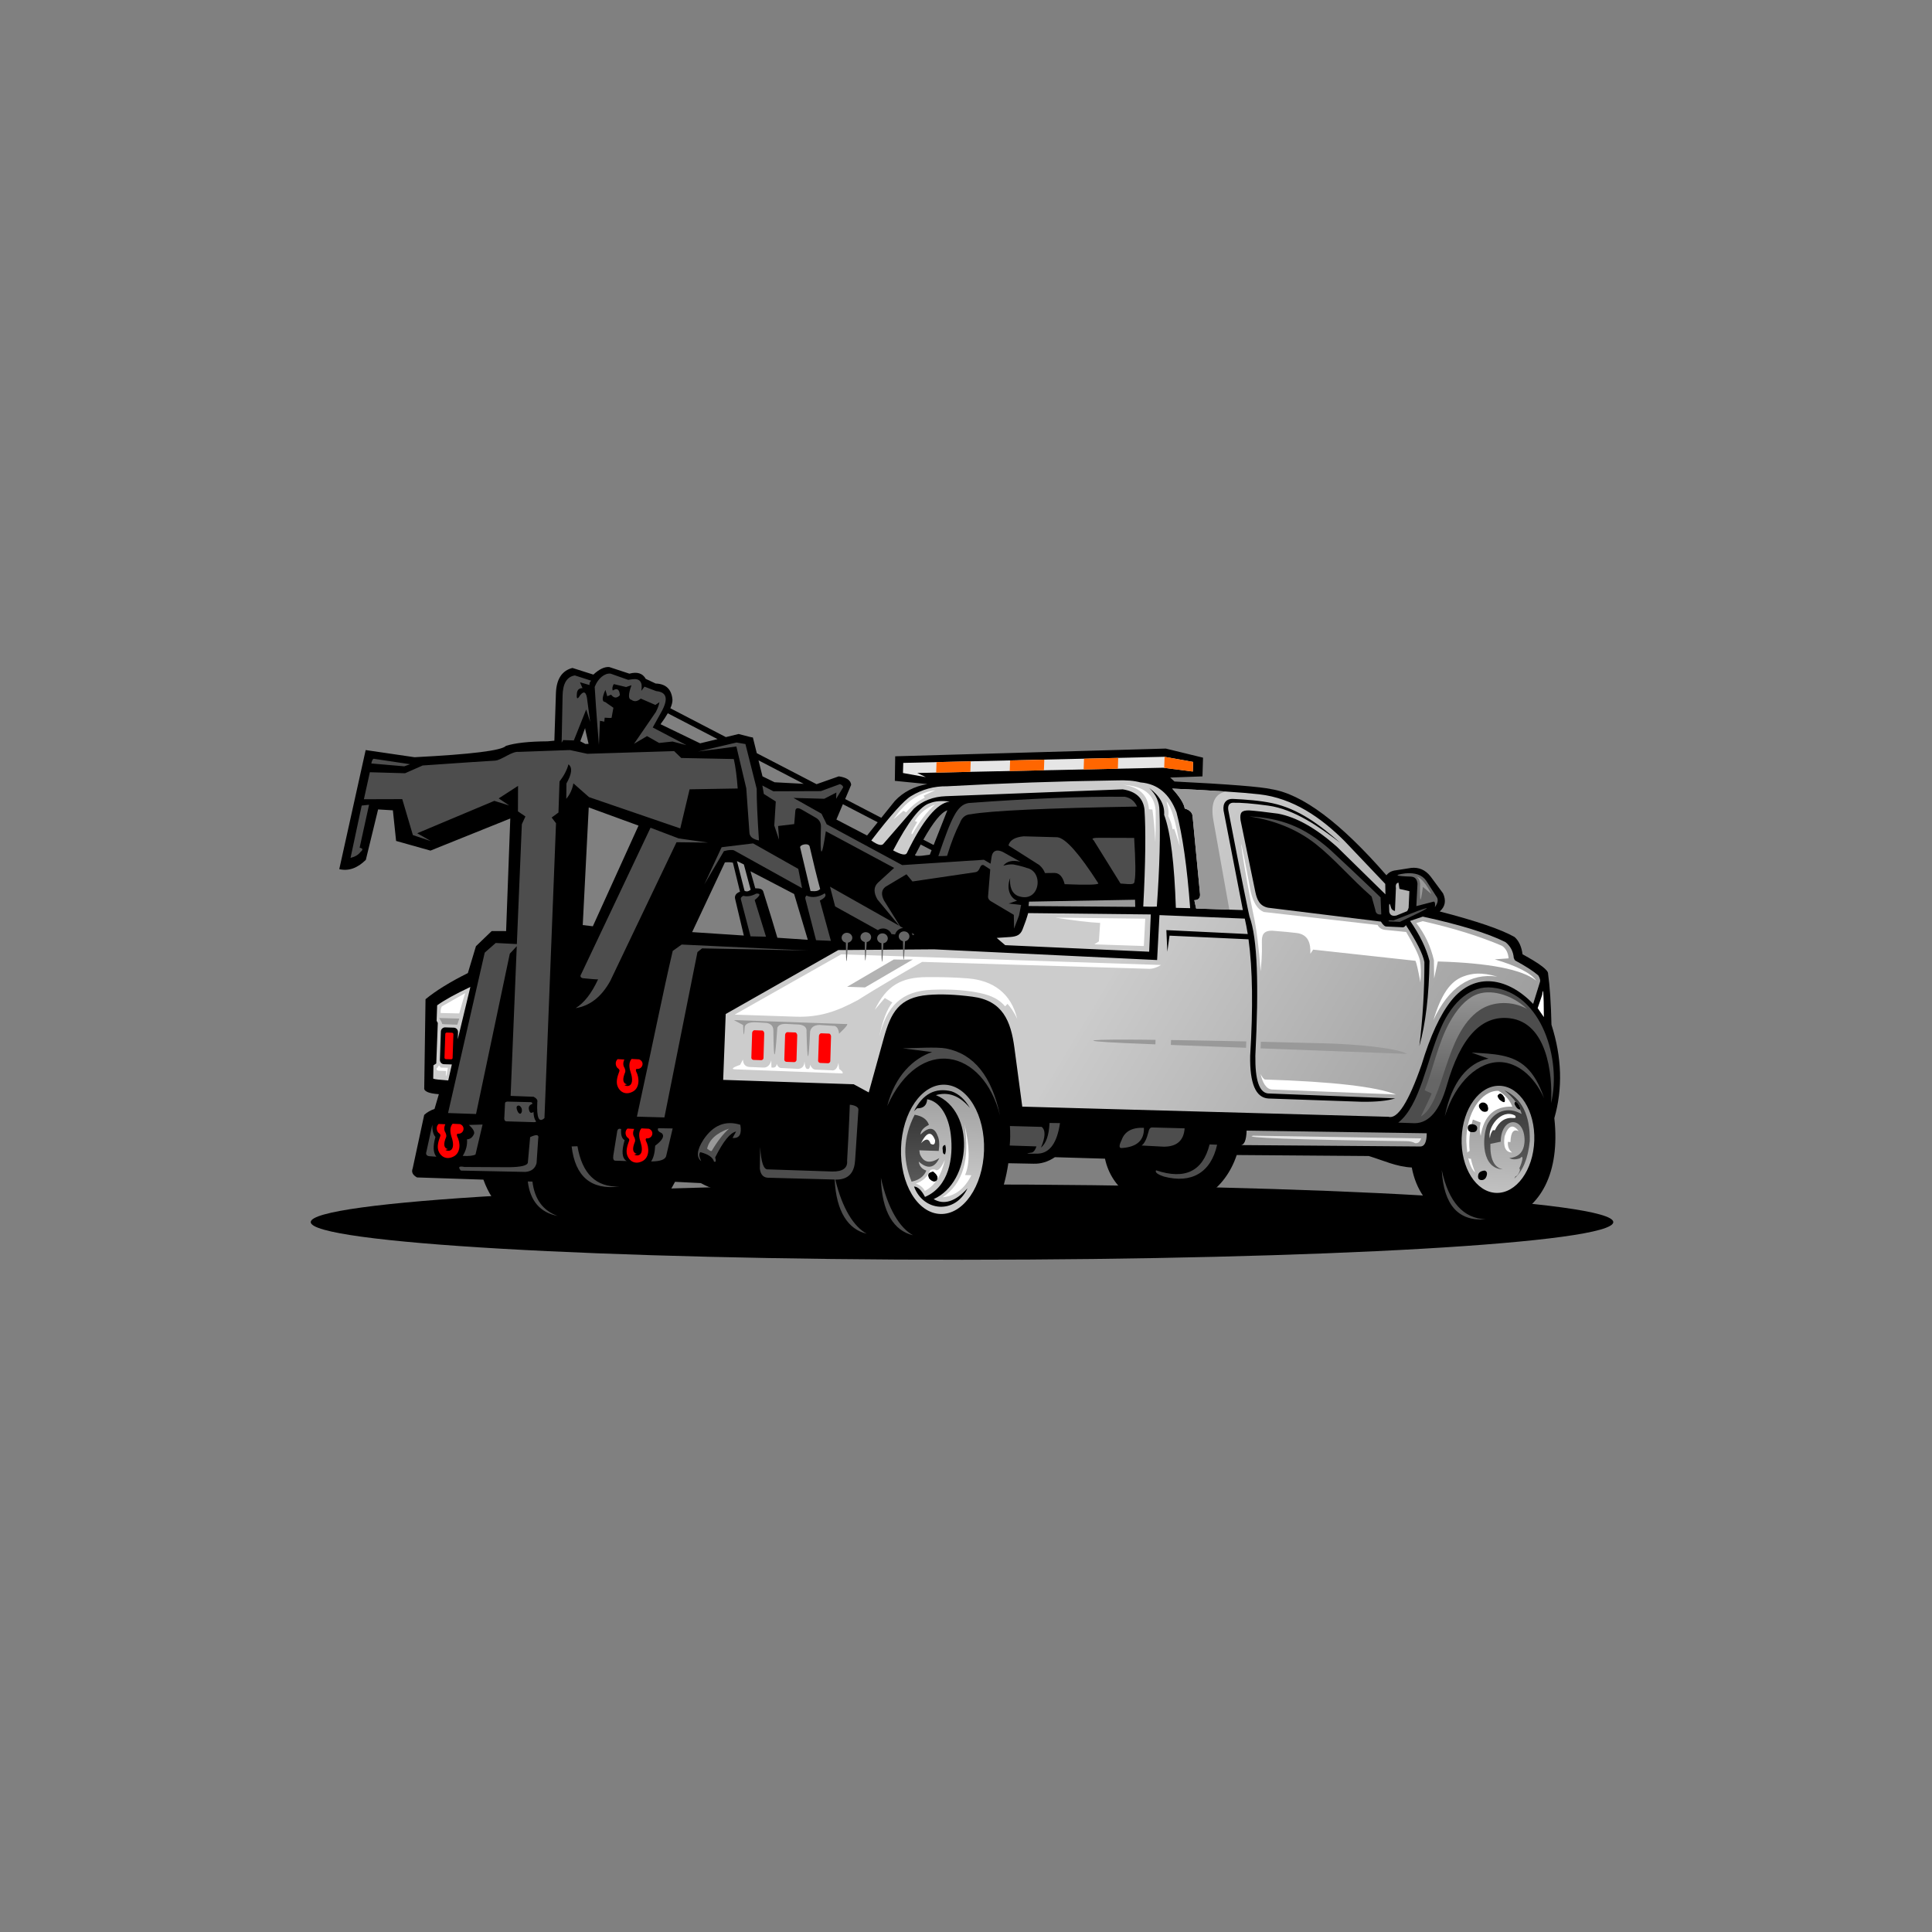 <svg xmlns="http://www.w3.org/2000/svg" xmlns:xlink="http://www.w3.org/1999/xlink" width="250" zoomAndPan="magnify" viewBox="0 0 187.5 187.5" height="250" preserveAspectRatio="xMidYMid meet" version="1.0"><rect x="0" y="0" width="187.5" height="187.5" fill="#808080" stroke="none"/><defs><clipPath id="8ed85a16c0"><path d="M 30.156 114 L 156.57 114 L 156.57 122.277 L 30.156 122.277 Z M 30.156 114 " clip-rule="nonzero"/></clipPath><clipPath id="def0b10cc9"><path d="M 32 64.68 L 152 64.68 L 152 121 L 32 121 Z M 32 64.68 " clip-rule="nonzero"/></clipPath><clipPath id="294ef751c5"><path d="M 42 76 L 150 76 L 150 109 L 42 109 Z M 42 76 " clip-rule="nonzero"/></clipPath><clipPath id="25ffed2dd2"><path d="M 112.297 93.172 L 112.527 88.812 L 120.805 89.152 C 120.91 89.617 121.008 90.117 121.094 90.648 L 113.195 90.266 C 113.258 91.664 113.289 92.363 113.289 92.363 C 113.43 91.324 113.504 90.805 113.504 90.805 L 121.168 91.16 C 121.566 94.047 121.617 97.816 121.328 102.469 C 121.281 105.156 121.871 106.539 123.098 106.609 C 129.133 106.82 132.152 106.926 132.152 106.926 C 133.582 106.945 134.668 106.832 135.406 106.598 C 135.406 106.598 131.285 106.438 123.047 106.117 C 122.203 106.016 121.801 104.793 121.832 102.453 C 122.176 95.621 122.047 91.07 121.258 88.934 C 121.234 88.871 120.52 85.484 119.207 78.629 C 119.145 78.234 119.254 77.949 119.621 77.906 C 120.398 77.883 121.547 77.977 123.062 78.184 C 125.617 78.527 128.066 80.273 130.074 81.797 C 128.113 80.07 126.031 78.492 123.465 77.945 C 122.262 77.691 120.91 77.594 119.684 77.535 C 118.988 77.5 118.656 77.953 118.746 78.664 L 120.621 88.324 L 116.086 88.172 C 116.086 88.172 116.012 87.867 115.91 87.363 C 116.305 87.359 116.488 87.168 116.465 86.785 C 116.465 86.785 116.219 84.242 115.734 79.152 C 115.68 78.828 115.426 78.598 114.977 78.465 C 114.914 78 114.512 77.355 113.766 76.535 C 117.711 76.715 120.52 76.898 122.203 77.086 C 125.488 77.457 128.203 79.336 130.5 81.637 C 133.125 84.398 134.438 85.781 134.438 85.781 C 134.449 86.457 134.457 86.797 134.457 86.797 C 131.332 83.734 129.773 82.203 129.773 82.203 C 127.73 80.379 125.816 79.297 124.031 78.965 C 122.766 78.793 121.828 78.688 121.219 78.648 C 120.496 78.645 120.301 78.836 120.395 79.605 C 121.156 83.297 121.633 85.605 121.824 86.535 C 121.977 87.27 122.215 87.922 123.07 88.094 C 130.367 88.992 134.016 89.441 134.016 89.441 C 134.223 89.77 134.402 89.93 134.559 89.918 C 135.633 89.969 136.168 89.996 136.168 89.996 C 136.297 89.965 136.387 89.891 136.438 89.777 C 137.484 91.379 138.086 92.578 138.238 93.367 C 138.242 96.09 138.082 98.812 137.746 101.527 C 138.355 99.375 138.684 96.621 138.734 93.262 C 138.426 92.043 137.801 90.746 136.852 89.375 C 137.676 89.098 138.082 88.957 138.082 88.957 C 141.676 89.738 144.348 90.559 146.098 91.426 C 146.59 91.82 146.859 92.332 146.91 92.961 C 146.961 93.105 147.012 93.191 147.055 93.219 C 148.086 93.777 148.832 94.262 149.289 94.664 C 149.461 94.93 149.512 95.16 149.438 95.348 C 149.008 96.734 148.793 97.426 148.793 97.426 C 146.395 94.926 143.156 94.215 140.84 97.117 C 139.773 98.457 138.812 100.531 137.961 103.344 C 136.699 106.961 135.629 108.641 134.75 108.383 C 110.789 107.719 99.211 107.398 99.211 107.398 C 98.828 104.543 98.582 102.703 98.449 101.691 C 98.102 99.102 97.32 97.102 94.367 96.727 C 92.711 96.512 91.285 96.457 90.074 96.559 C 87.254 96.793 86.453 98.277 85.77 100.75 C 84.797 104.266 84.312 106.02 84.312 106.02 C 83.336 105.492 82.852 105.227 82.852 105.227 C 74.406 104.941 70.184 104.801 70.184 104.801 C 70.348 100.539 70.43 98.41 70.43 98.41 C 77.715 94.273 81.359 92.203 81.359 92.203 L 90.656 92.133 L 112.301 93.172 Z M 99.238 90.203 C 99.461 89.645 99.645 89.117 99.785 88.617 C 107.719 88.703 111.684 88.746 111.684 88.746 C 111.582 91.156 111.527 92.363 111.527 92.363 C 102.211 91.941 97.551 91.727 97.551 91.727 C 97.004 91.258 96.73 91.023 96.73 91.023 C 97.633 90.961 98.082 90.934 98.082 90.934 C 98.668 90.879 99.023 90.746 99.238 90.203 Z M 43.5 104.859 C 43.617 104.344 43.734 103.824 43.852 103.305 L 43.086 103.281 C 42.863 103.273 42.688 103.082 42.691 102.859 L 42.785 100.102 C 42.793 99.879 42.98 99.703 43.203 99.707 L 44.055 99.734 C 44.277 99.742 44.453 99.934 44.449 100.156 L 44.426 100.859 C 44.828 99.164 45.238 97.473 45.648 95.785 C 44.203 96.465 43.129 97.059 42.426 97.566 L 42.375 99.07 C 42.449 99.207 42.488 99.277 42.488 99.277 L 42.34 103.211 C 42.156 103.328 42.066 103.387 42.066 103.387 C 42.051 104.254 42.043 104.684 42.043 104.684 C 42.238 104.758 42.617 104.785 43.5 104.855 Z M 73.141 99.52 L 74.082 99.555 C 74.395 99.562 74.641 99.828 74.633 100.141 L 74.543 102.812 C 74.535 103.125 74.27 103.371 73.957 103.359 L 73.016 103.328 C 72.703 103.32 72.457 103.055 72.465 102.742 L 72.555 100.07 C 72.562 99.758 72.828 99.512 73.141 99.52 Z M 79.625 99.816 L 80.566 99.852 C 80.879 99.859 81.125 100.125 81.113 100.438 L 81.027 103.109 C 81.016 103.422 80.754 103.668 80.441 103.656 L 79.496 103.625 C 79.184 103.617 78.938 103.352 78.949 103.039 L 79.035 100.367 C 79.047 100.055 79.312 99.809 79.625 99.816 Z M 76.34 99.707 L 77.281 99.738 C 77.598 99.75 77.844 100.016 77.832 100.328 L 77.742 102.996 C 77.734 103.309 77.469 103.559 77.156 103.547 L 76.215 103.516 C 75.902 103.504 75.656 103.242 75.664 102.926 L 75.754 100.258 C 75.766 99.945 76.027 99.699 76.34 99.707 Z M 89.266 94.02 L 112.656 95.109 C 112.973 95.125 112.945 95.062 113.016 94.711 C 113.094 94.32 113.137 93.793 113.199 93.715 C 113.34 93.539 113.434 94.48 113.402 95.516 L 113.137 104.281 L 120.57 104.508 L 120.551 105.047 L 113.141 104.824 C 113.141 104.824 113.137 104.828 113.137 104.828 C 112.984 106.273 112.664 107.215 112.18 107.66 C 112.395 107.355 112.555 106.406 112.664 104.809 L 101.93 104.48 C 101.77 105.758 101.461 106.602 101.008 107.012 C 101.246 106.68 101.418 105.555 101.523 103.641 L 101.746 95.117 L 88.539 94.469 Z M 103.574 98.562 L 104.875 98.609 C 105.039 98.613 105.172 98.754 105.168 98.922 L 105.105 100.801 C 105.102 100.965 104.961 101.098 104.793 101.094 L 103.492 101.051 C 103.324 101.043 103.191 100.902 103.195 100.734 L 103.258 98.859 C 103.266 98.691 103.402 98.559 103.574 98.562 Z M 114.648 96.445 L 115.949 96.488 C 116.117 96.496 116.25 96.637 116.246 96.805 L 116.184 98.684 C 116.176 98.848 116.035 98.98 115.867 98.977 L 114.566 98.934 C 114.402 98.926 114.27 98.785 114.273 98.617 L 114.336 96.738 C 114.34 96.574 114.48 96.441 114.648 96.445 Z M 112.855 95.66 L 102.285 95.141 L 102.055 103.941 L 112.598 104.266 Z M 126.609 91.742 C 126.727 92.219 126.68 92.453 126.469 92.441 C 126.469 92.441 125.488 92.398 123.527 92.316 C 123.188 92.332 123.031 92.012 123.062 91.363 C 123.051 91.051 123.176 90.91 123.43 90.941 C 124.883 91.02 125.605 91.059 125.605 91.059 C 126.105 91.059 126.441 91.285 126.605 91.742 Z M 126.609 91.742 " clip-rule="evenodd"/></clipPath><linearGradient x1="18587.612" gradientTransform="matrix(0.002, 0, 0, 0.002, 17.007, 17.027)" y1="19508.768" x2="65042.115" gradientUnits="userSpaceOnUse" y2="47432.212" id="b37a9cbf02"><stop stop-opacity="1" stop-color="rgb(79.999%, 79.999%, 79.999%)" offset="0"/><stop stop-opacity="1" stop-color="rgb(79.999%, 79.999%, 79.999%)" offset="0.152"/><stop stop-opacity="1" stop-color="rgb(79.999%, 79.999%, 79.999%)" offset="0.5"/><stop stop-opacity="1" stop-color="rgb(79.999%, 79.999%, 79.999%)" offset="0.562"/><stop stop-opacity="1" stop-color="rgb(79.999%, 79.999%, 79.999%)" offset="0.594"/><stop stop-opacity="1" stop-color="rgb(79.811%, 79.811%, 79.811%)" offset="0.609"/><stop stop-opacity="1" stop-color="rgb(79.419%, 79.419%, 79.419%)" offset="0.613"/><stop stop-opacity="1" stop-color="rgb(79.214%, 79.214%, 79.214%)" offset="0.617"/><stop stop-opacity="1" stop-color="rgb(79.008%, 79.008%, 79.008%)" offset="0.621"/><stop stop-opacity="1" stop-color="rgb(78.804%, 78.804%, 78.804%)" offset="0.625"/><stop stop-opacity="1" stop-color="rgb(78.598%, 78.598%, 78.598%)" offset="0.629"/><stop stop-opacity="1" stop-color="rgb(78.394%, 78.394%, 78.394%)" offset="0.633"/><stop stop-opacity="1" stop-color="rgb(78.188%, 78.188%, 78.188%)" offset="0.637"/><stop stop-opacity="1" stop-color="rgb(77.982%, 77.982%, 77.982%)" offset="0.641"/><stop stop-opacity="1" stop-color="rgb(77.776%, 77.776%, 77.776%)" offset="0.645"/><stop stop-opacity="1" stop-color="rgb(77.571%, 77.571%, 77.571%)" offset="0.648"/><stop stop-opacity="1" stop-color="rgb(77.365%, 77.365%, 77.365%)" offset="0.652"/><stop stop-opacity="1" stop-color="rgb(77.161%, 77.161%, 77.161%)" offset="0.656"/><stop stop-opacity="1" stop-color="rgb(76.955%, 76.955%, 76.955%)" offset="0.66"/><stop stop-opacity="1" stop-color="rgb(76.75%, 76.75%, 76.75%)" offset="0.664"/><stop stop-opacity="1" stop-color="rgb(76.544%, 76.544%, 76.544%)" offset="0.668"/><stop stop-opacity="1" stop-color="rgb(76.34%, 76.34%, 76.34%)" offset="0.672"/><stop stop-opacity="1" stop-color="rgb(76.134%, 76.134%, 76.134%)" offset="0.676"/><stop stop-opacity="1" stop-color="rgb(75.928%, 75.928%, 75.928%)" offset="0.68"/><stop stop-opacity="1" stop-color="rgb(75.722%, 75.722%, 75.722%)" offset="0.684"/><stop stop-opacity="1" stop-color="rgb(75.517%, 75.517%, 75.517%)" offset="0.688"/><stop stop-opacity="1" stop-color="rgb(75.311%, 75.311%, 75.311%)" offset="0.691"/><stop stop-opacity="1" stop-color="rgb(75.107%, 75.107%, 75.107%)" offset="0.695"/><stop stop-opacity="1" stop-color="rgb(74.901%, 74.901%, 74.901%)" offset="0.699"/><stop stop-opacity="1" stop-color="rgb(74.696%, 74.696%, 74.696%)" offset="0.703"/><stop stop-opacity="1" stop-color="rgb(74.49%, 74.49%, 74.49%)" offset="0.707"/><stop stop-opacity="1" stop-color="rgb(74.284%, 74.284%, 74.284%)" offset="0.711"/><stop stop-opacity="1" stop-color="rgb(74.078%, 74.078%, 74.078%)" offset="0.715"/><stop stop-opacity="1" stop-color="rgb(73.874%, 73.874%, 73.874%)" offset="0.719"/><stop stop-opacity="1" stop-color="rgb(73.668%, 73.668%, 73.668%)" offset="0.723"/><stop stop-opacity="1" stop-color="rgb(73.463%, 73.463%, 73.463%)" offset="0.727"/><stop stop-opacity="1" stop-color="rgb(73.257%, 73.257%, 73.257%)" offset="0.73"/><stop stop-opacity="1" stop-color="rgb(73.053%, 73.053%, 73.053%)" offset="0.734"/><stop stop-opacity="1" stop-color="rgb(72.847%, 72.847%, 72.847%)" offset="0.738"/><stop stop-opacity="1" stop-color="rgb(72.643%, 72.643%, 72.643%)" offset="0.742"/><stop stop-opacity="1" stop-color="rgb(72.437%, 72.437%, 72.437%)" offset="0.746"/><stop stop-opacity="1" stop-color="rgb(72.231%, 72.231%, 72.231%)" offset="0.75"/><stop stop-opacity="1" stop-color="rgb(72.025%, 72.025%, 72.025%)" offset="0.754"/><stop stop-opacity="1" stop-color="rgb(71.82%, 71.82%, 71.82%)" offset="0.758"/><stop stop-opacity="1" stop-color="rgb(71.614%, 71.614%, 71.614%)" offset="0.762"/><stop stop-opacity="1" stop-color="rgb(71.41%, 71.41%, 71.41%)" offset="0.766"/><stop stop-opacity="1" stop-color="rgb(71.204%, 71.204%, 71.204%)" offset="0.77"/><stop stop-opacity="1" stop-color="rgb(70.999%, 70.999%, 70.999%)" offset="0.773"/><stop stop-opacity="1" stop-color="rgb(70.793%, 70.793%, 70.793%)" offset="0.777"/><stop stop-opacity="1" stop-color="rgb(70.589%, 70.589%, 70.589%)" offset="0.781"/><stop stop-opacity="1" stop-color="rgb(70.383%, 70.383%, 70.383%)" offset="0.785"/><stop stop-opacity="1" stop-color="rgb(70.177%, 70.177%, 70.177%)" offset="0.789"/><stop stop-opacity="1" stop-color="rgb(69.971%, 69.971%, 69.971%)" offset="0.793"/><stop stop-opacity="1" stop-color="rgb(69.766%, 69.766%, 69.766%)" offset="0.797"/><stop stop-opacity="1" stop-color="rgb(69.56%, 69.56%, 69.56%)" offset="0.801"/><stop stop-opacity="1" stop-color="rgb(69.356%, 69.356%, 69.356%)" offset="0.805"/><stop stop-opacity="1" stop-color="rgb(69.15%, 69.15%, 69.15%)" offset="0.809"/><stop stop-opacity="1" stop-color="rgb(68.945%, 68.945%, 68.945%)" offset="0.812"/><stop stop-opacity="1" stop-color="rgb(68.739%, 68.739%, 68.739%)" offset="0.816"/><stop stop-opacity="1" stop-color="rgb(68.535%, 68.535%, 68.535%)" offset="0.82"/><stop stop-opacity="1" stop-color="rgb(68.329%, 68.329%, 68.329%)" offset="0.824"/><stop stop-opacity="1" stop-color="rgb(68.123%, 68.123%, 68.123%)" offset="0.828"/><stop stop-opacity="1" stop-color="rgb(67.917%, 67.917%, 67.917%)" offset="0.832"/><stop stop-opacity="1" stop-color="rgb(67.712%, 67.712%, 67.712%)" offset="0.836"/><stop stop-opacity="1" stop-color="rgb(67.506%, 67.506%, 67.506%)" offset="0.84"/><stop stop-opacity="1" stop-color="rgb(67.302%, 67.302%, 67.302%)" offset="0.844"/><stop stop-opacity="1" stop-color="rgb(67.096%, 67.096%, 67.096%)" offset="0.848"/><stop stop-opacity="1" stop-color="rgb(66.891%, 66.891%, 66.891%)" offset="0.852"/><stop stop-opacity="1" stop-color="rgb(66.685%, 66.685%, 66.685%)" offset="0.855"/><stop stop-opacity="1" stop-color="rgb(66.479%, 66.479%, 66.479%)" offset="0.859"/><stop stop-opacity="1" stop-color="rgb(66.273%, 66.273%, 66.273%)" offset="0.863"/><stop stop-opacity="1" stop-color="rgb(66.069%, 66.069%, 66.069%)" offset="0.867"/><stop stop-opacity="1" stop-color="rgb(65.863%, 65.863%, 65.863%)" offset="0.871"/><stop stop-opacity="1" stop-color="rgb(65.659%, 65.659%, 65.659%)" offset="0.875"/><stop stop-opacity="1" stop-color="rgb(65.453%, 65.453%, 65.453%)" offset="0.879"/><stop stop-opacity="1" stop-color="rgb(65.248%, 65.248%, 65.248%)" offset="0.883"/><stop stop-opacity="1" stop-color="rgb(65.042%, 65.042%, 65.042%)" offset="0.887"/><stop stop-opacity="1" stop-color="rgb(64.838%, 64.838%, 64.838%)" offset="0.891"/><stop stop-opacity="1" stop-color="rgb(64.632%, 64.632%, 64.632%)" offset="0.895"/><stop stop-opacity="1" stop-color="rgb(64.426%, 64.426%, 64.426%)" offset="0.898"/><stop stop-opacity="1" stop-color="rgb(64.22%, 64.22%, 64.22%)" offset="0.902"/><stop stop-opacity="1" stop-color="rgb(64.015%, 64.015%, 64.015%)" offset="0.906"/><stop stop-opacity="1" stop-color="rgb(63.809%, 63.809%, 63.809%)" offset="0.91"/><stop stop-opacity="1" stop-color="rgb(63.605%, 63.605%, 63.605%)" offset="0.914"/><stop stop-opacity="1" stop-color="rgb(63.399%, 63.399%, 63.399%)" offset="0.918"/><stop stop-opacity="1" stop-color="rgb(63.194%, 63.194%, 63.194%)" offset="0.922"/><stop stop-opacity="1" stop-color="rgb(62.988%, 62.988%, 62.988%)" offset="0.926"/><stop stop-opacity="1" stop-color="rgb(62.784%, 62.784%, 62.784%)" offset="0.93"/><stop stop-opacity="1" stop-color="rgb(62.578%, 62.578%, 62.578%)" offset="0.934"/><stop stop-opacity="1" stop-color="rgb(62.372%, 62.372%, 62.372%)" offset="0.938"/><stop stop-opacity="1" stop-color="rgb(62.166%, 62.166%, 62.166%)" offset="0.941"/><stop stop-opacity="1" stop-color="rgb(61.961%, 61.961%, 61.961%)" offset="0.945"/><stop stop-opacity="1" stop-color="rgb(61.755%, 61.755%, 61.755%)" offset="0.949"/><stop stop-opacity="1" stop-color="rgb(61.551%, 61.551%, 61.551%)" offset="0.953"/><stop stop-opacity="1" stop-color="rgb(61.345%, 61.345%, 61.345%)" offset="0.957"/><stop stop-opacity="1" stop-color="rgb(61.14%, 61.14%, 61.14%)" offset="0.961"/><stop stop-opacity="1" stop-color="rgb(60.934%, 60.934%, 60.934%)" offset="0.965"/><stop stop-opacity="1" stop-color="rgb(60.73%, 60.73%, 60.73%)" offset="0.969"/><stop stop-opacity="1" stop-color="rgb(60.524%, 60.524%, 60.524%)" offset="0.973"/><stop stop-opacity="1" stop-color="rgb(60.318%, 60.318%, 60.318%)" offset="0.977"/><stop stop-opacity="1" stop-color="rgb(60.158%, 60.158%, 60.158%)" offset="0.984"/><stop stop-opacity="1" stop-color="rgb(59.999%, 59.999%, 59.999%)" offset="1"/></linearGradient><clipPath id="7f96d78db1"><path d="M 137 96 L 149 96 L 149 109 L 137 109 Z M 137 96 " clip-rule="nonzero"/></clipPath><clipPath id="e4e7507121"><path d="M 138.262 105.812 C 139.027 103.91 139.566 101.254 140.637 99.301 C 141.383 97.941 142.219 97.004 143.18 96.566 C 144.555 95.941 146.648 96.461 148.203 97.914 C 146.742 97.117 144.887 97.156 143.59 98.039 C 140.141 100.383 140.199 106.988 137.891 108.359 C 138.426 107.273 138.777 106.527 138.941 106.121 Z M 138.262 105.812 " clip-rule="evenodd"/></clipPath><linearGradient x1="64001.616" gradientTransform="matrix(0.002, 0, 0, 0.002, 17.007, 17.027)" y1="45562.674" x2="64099.794" gradientUnits="userSpaceOnUse" y2="39295.627" id="4fd3194ff0"><stop stop-opacity="1" stop-color="rgb(39.999%, 39.999%, 39.999%)" offset="0"/><stop stop-opacity="1" stop-color="rgb(39.999%, 39.999%, 39.999%)" offset="0.013"/><stop stop-opacity="1" stop-color="rgb(39.999%, 39.999%, 39.999%)" offset="0.25"/><stop stop-opacity="1" stop-color="rgb(40.08%, 40.08%, 40.08%)" offset="0.266"/><stop stop-opacity="1" stop-color="rgb(40.268%, 40.268%, 40.268%)" offset="0.273"/><stop stop-opacity="1" stop-color="rgb(40.479%, 40.479%, 40.479%)" offset="0.281"/><stop stop-opacity="1" stop-color="rgb(40.691%, 40.691%, 40.691%)" offset="0.289"/><stop stop-opacity="1" stop-color="rgb(40.903%, 40.903%, 40.903%)" offset="0.297"/><stop stop-opacity="1" stop-color="rgb(41.113%, 41.113%, 41.113%)" offset="0.305"/><stop stop-opacity="1" stop-color="rgb(41.325%, 41.325%, 41.325%)" offset="0.312"/><stop stop-opacity="1" stop-color="rgb(41.536%, 41.536%, 41.536%)" offset="0.32"/><stop stop-opacity="1" stop-color="rgb(41.748%, 41.748%, 41.748%)" offset="0.328"/><stop stop-opacity="1" stop-color="rgb(41.96%, 41.96%, 41.96%)" offset="0.336"/><stop stop-opacity="1" stop-color="rgb(42.171%, 42.171%, 42.171%)" offset="0.344"/><stop stop-opacity="1" stop-color="rgb(42.383%, 42.383%, 42.383%)" offset="0.352"/><stop stop-opacity="1" stop-color="rgb(42.593%, 42.593%, 42.593%)" offset="0.359"/><stop stop-opacity="1" stop-color="rgb(42.805%, 42.805%, 42.805%)" offset="0.367"/><stop stop-opacity="1" stop-color="rgb(43.016%, 43.016%, 43.016%)" offset="0.375"/><stop stop-opacity="1" stop-color="rgb(43.228%, 43.228%, 43.228%)" offset="0.383"/><stop stop-opacity="1" stop-color="rgb(43.44%, 43.44%, 43.44%)" offset="0.391"/><stop stop-opacity="1" stop-color="rgb(43.651%, 43.651%, 43.651%)" offset="0.398"/><stop stop-opacity="1" stop-color="rgb(43.863%, 43.863%, 43.863%)" offset="0.406"/><stop stop-opacity="1" stop-color="rgb(44.073%, 44.073%, 44.073%)" offset="0.414"/><stop stop-opacity="1" stop-color="rgb(44.286%, 44.286%, 44.286%)" offset="0.422"/><stop stop-opacity="1" stop-color="rgb(44.496%, 44.496%, 44.496%)" offset="0.43"/><stop stop-opacity="1" stop-color="rgb(44.708%, 44.708%, 44.708%)" offset="0.438"/><stop stop-opacity="1" stop-color="rgb(44.92%, 44.92%, 44.92%)" offset="0.445"/><stop stop-opacity="1" stop-color="rgb(45.131%, 45.131%, 45.131%)" offset="0.453"/><stop stop-opacity="1" stop-color="rgb(45.343%, 45.343%, 45.343%)" offset="0.461"/><stop stop-opacity="1" stop-color="rgb(45.554%, 45.554%, 45.554%)" offset="0.469"/><stop stop-opacity="1" stop-color="rgb(45.766%, 45.766%, 45.766%)" offset="0.477"/><stop stop-opacity="1" stop-color="rgb(45.976%, 45.976%, 45.976%)" offset="0.484"/><stop stop-opacity="1" stop-color="rgb(46.188%, 46.188%, 46.188%)" offset="0.492"/><stop stop-opacity="1" stop-color="rgb(46.4%, 46.4%, 46.4%)" offset="0.5"/><stop stop-opacity="1" stop-color="rgb(46.611%, 46.611%, 46.611%)" offset="0.508"/><stop stop-opacity="1" stop-color="rgb(46.823%, 46.823%, 46.823%)" offset="0.516"/><stop stop-opacity="1" stop-color="rgb(47.034%, 47.034%, 47.034%)" offset="0.523"/><stop stop-opacity="1" stop-color="rgb(47.246%, 47.246%, 47.246%)" offset="0.531"/><stop stop-opacity="1" stop-color="rgb(47.458%, 47.458%, 47.458%)" offset="0.539"/><stop stop-opacity="1" stop-color="rgb(47.668%, 47.668%, 47.668%)" offset="0.547"/><stop stop-opacity="1" stop-color="rgb(47.881%, 47.881%, 47.881%)" offset="0.555"/><stop stop-opacity="1" stop-color="rgb(48.091%, 48.091%, 48.091%)" offset="0.562"/><stop stop-opacity="1" stop-color="rgb(48.303%, 48.303%, 48.303%)" offset="0.57"/><stop stop-opacity="1" stop-color="rgb(48.514%, 48.514%, 48.514%)" offset="0.578"/><stop stop-opacity="1" stop-color="rgb(48.726%, 48.726%, 48.726%)" offset="0.586"/><stop stop-opacity="1" stop-color="rgb(48.938%, 48.938%, 48.938%)" offset="0.594"/><stop stop-opacity="1" stop-color="rgb(49.149%, 49.149%, 49.149%)" offset="0.602"/><stop stop-opacity="1" stop-color="rgb(49.361%, 49.361%, 49.361%)" offset="0.609"/><stop stop-opacity="1" stop-color="rgb(49.571%, 49.571%, 49.571%)" offset="0.617"/><stop stop-opacity="1" stop-color="rgb(49.783%, 49.783%, 49.783%)" offset="0.625"/><stop stop-opacity="1" stop-color="rgb(49.994%, 49.994%, 49.994%)" offset="0.633"/><stop stop-opacity="1" stop-color="rgb(50.206%, 50.206%, 50.206%)" offset="0.641"/><stop stop-opacity="1" stop-color="rgb(50.418%, 50.418%, 50.418%)" offset="0.648"/><stop stop-opacity="1" stop-color="rgb(50.629%, 50.629%, 50.629%)" offset="0.656"/><stop stop-opacity="1" stop-color="rgb(50.841%, 50.841%, 50.841%)" offset="0.664"/><stop stop-opacity="1" stop-color="rgb(51.051%, 51.051%, 51.051%)" offset="0.672"/><stop stop-opacity="1" stop-color="rgb(51.263%, 51.263%, 51.263%)" offset="0.68"/><stop stop-opacity="1" stop-color="rgb(51.474%, 51.474%, 51.474%)" offset="0.688"/><stop stop-opacity="1" stop-color="rgb(51.686%, 51.686%, 51.686%)" offset="0.695"/><stop stop-opacity="1" stop-color="rgb(51.898%, 51.898%, 51.898%)" offset="0.703"/><stop stop-opacity="1" stop-color="rgb(52.109%, 52.109%, 52.109%)" offset="0.711"/><stop stop-opacity="1" stop-color="rgb(52.321%, 52.321%, 52.321%)" offset="0.719"/><stop stop-opacity="1" stop-color="rgb(52.531%, 52.531%, 52.531%)" offset="0.727"/><stop stop-opacity="1" stop-color="rgb(52.744%, 52.744%, 52.744%)" offset="0.734"/><stop stop-opacity="1" stop-color="rgb(52.954%, 52.954%, 52.954%)" offset="0.742"/><stop stop-opacity="1" stop-color="rgb(53.166%, 53.166%, 53.166%)" offset="0.75"/><stop stop-opacity="1" stop-color="rgb(53.378%, 53.378%, 53.378%)" offset="0.758"/><stop stop-opacity="1" stop-color="rgb(53.589%, 53.589%, 53.589%)" offset="0.766"/><stop stop-opacity="1" stop-color="rgb(53.801%, 53.801%, 53.801%)" offset="0.773"/><stop stop-opacity="1" stop-color="rgb(54.012%, 54.012%, 54.012%)" offset="0.781"/><stop stop-opacity="1" stop-color="rgb(54.224%, 54.224%, 54.224%)" offset="0.789"/><stop stop-opacity="1" stop-color="rgb(54.436%, 54.436%, 54.436%)" offset="0.797"/><stop stop-opacity="1" stop-color="rgb(54.646%, 54.646%, 54.646%)" offset="0.805"/><stop stop-opacity="1" stop-color="rgb(54.858%, 54.858%, 54.858%)" offset="0.812"/><stop stop-opacity="1" stop-color="rgb(55.069%, 55.069%, 55.069%)" offset="0.82"/><stop stop-opacity="1" stop-color="rgb(55.281%, 55.281%, 55.281%)" offset="0.828"/><stop stop-opacity="1" stop-color="rgb(55.492%, 55.492%, 55.492%)" offset="0.836"/><stop stop-opacity="1" stop-color="rgb(55.704%, 55.704%, 55.704%)" offset="0.844"/><stop stop-opacity="1" stop-color="rgb(55.916%, 55.916%, 55.916%)" offset="0.852"/><stop stop-opacity="1" stop-color="rgb(56.126%, 56.126%, 56.126%)" offset="0.859"/><stop stop-opacity="1" stop-color="rgb(56.339%, 56.339%, 56.339%)" offset="0.867"/><stop stop-opacity="1" stop-color="rgb(56.549%, 56.549%, 56.549%)" offset="0.875"/><stop stop-opacity="1" stop-color="rgb(56.761%, 56.761%, 56.761%)" offset="0.883"/><stop stop-opacity="1" stop-color="rgb(56.972%, 56.972%, 56.972%)" offset="0.891"/><stop stop-opacity="1" stop-color="rgb(57.184%, 57.184%, 57.184%)" offset="0.898"/><stop stop-opacity="1" stop-color="rgb(57.396%, 57.396%, 57.396%)" offset="0.906"/><stop stop-opacity="1" stop-color="rgb(57.607%, 57.607%, 57.607%)" offset="0.914"/><stop stop-opacity="1" stop-color="rgb(57.819%, 57.819%, 57.819%)" offset="0.922"/><stop stop-opacity="1" stop-color="rgb(58.029%, 58.029%, 58.029%)" offset="0.93"/><stop stop-opacity="1" stop-color="rgb(58.241%, 58.241%, 58.241%)" offset="0.938"/><stop stop-opacity="1" stop-color="rgb(58.452%, 58.452%, 58.452%)" offset="0.945"/><stop stop-opacity="1" stop-color="rgb(58.664%, 58.664%, 58.664%)" offset="0.953"/><stop stop-opacity="1" stop-color="rgb(58.876%, 58.876%, 58.876%)" offset="0.961"/><stop stop-opacity="1" stop-color="rgb(59.087%, 59.087%, 59.087%)" offset="0.969"/><stop stop-opacity="1" stop-color="rgb(59.299%, 59.299%, 59.299%)" offset="0.977"/><stop stop-opacity="1" stop-color="rgb(59.509%, 59.509%, 59.509%)" offset="0.984"/><stop stop-opacity="1" stop-color="rgb(59.721%, 59.721%, 59.721%)" offset="0.987"/><stop stop-opacity="1" stop-color="rgb(59.827%, 59.827%, 59.827%)" offset="0.992"/><stop stop-opacity="1" stop-color="rgb(59.932%, 59.932%, 59.932%)" offset="1"/></linearGradient><clipPath id="acfbad9d05"><path d="M 87 105 L 149 105 L 149 118 L 87 118 Z M 87 105 " clip-rule="nonzero"/></clipPath><clipPath id="f31423c35d"><path d="M 145.551 105.375 C 147.496 105.441 149 107.82 148.902 110.691 C 148.805 113.562 147.152 115.836 145.203 115.77 C 143.254 115.703 141.754 113.324 141.852 110.453 C 141.945 107.582 143.602 105.309 145.551 105.375 Z M 91.684 105.27 C 93.906 105.348 95.613 108.215 95.5 111.68 C 95.383 115.141 93.484 117.891 91.262 117.816 C 89.043 117.742 87.332 114.875 87.445 111.41 C 87.562 107.945 89.457 105.195 91.68 105.27 Z M 90.613 116.371 C 94.332 114.715 94.672 107.852 90.828 106.281 C 92.043 105.93 93.145 106.344 94.133 107.531 C 93.645 106.695 93.051 106.156 92.352 105.914 C 90.766 105.523 89.551 106.164 88.707 107.836 C 88.902 107.652 89 107.562 89 107.562 C 89.621 107.57 89.945 107.277 89.984 106.68 C 91.273 106.91 92.07 108.375 92.273 110.105 C 92.547 112.398 92.09 115.172 89.77 116.16 C 89.434 115.504 89.078 115.168 88.707 115.152 C 89.582 117.574 92.695 117.898 93.895 115.324 C 92.73 116.621 91.586 116.969 90.613 116.371 Z M 91.383 108.77 C 91.094 109.289 90.801 109.34 90.508 108.922 C 90.371 108.641 90.508 108.426 90.914 108.277 C 91.258 108.273 91.414 108.438 91.383 108.77 Z M 91.492 111.605 C 91.484 111.895 91.562 112.035 91.723 112.02 C 91.82 111.703 91.824 111.402 91.734 111.117 C 91.52 111.152 91.438 111.316 91.492 111.605 Z M 90.855 114.613 C 91.109 114.328 91.016 114.023 90.559 113.688 C 90.09 113.773 89.965 114.004 90.172 114.387 C 90.434 114.664 90.66 114.742 90.852 114.613 Z M 147.105 107.379 C 147.25 107.605 147.406 107.707 147.586 107.68 C 147.488 107.281 147.328 107.031 147.102 106.922 C 146.941 106.992 146.945 107.141 147.109 107.379 Z M 147.484 113.66 C 147.301 114.074 147.133 114.227 146.984 114.121 C 146.879 114.012 146.98 113.812 147.289 113.523 C 147.473 113.34 147.539 113.383 147.484 113.66 Z M 145.41 115.086 C 145.203 115.074 145.133 114.969 145.195 114.773 C 145.285 114.488 145.453 114.324 145.699 114.285 C 145.875 114.262 145.953 114.363 145.934 114.586 C 145.859 114.848 145.684 115.016 145.41 115.086 Z M 143.848 114.527 C 144.031 114.504 144.164 114.398 144.242 114.215 C 144.375 113.875 144.32 113.672 144.082 113.602 C 143.703 113.641 143.496 113.789 143.457 114.047 C 143.398 114.383 143.531 114.543 143.848 114.527 Z M 142.891 112.434 C 142.625 112.496 142.473 112.434 142.43 112.254 C 142.289 111.949 142.402 111.746 142.777 111.645 C 143.086 111.578 143.27 111.68 143.332 111.949 C 143.289 112.195 143.141 112.355 142.891 112.434 Z M 142.441 109.516 C 142.469 109.758 142.609 109.879 142.859 109.871 C 143.148 109.902 143.316 109.797 143.359 109.547 C 143.395 109.277 143.215 109.129 142.824 109.094 C 142.547 109.117 142.418 109.262 142.441 109.516 Z M 144.301 107.875 C 144.465 107.77 144.484 107.551 144.352 107.227 C 144.219 107.047 144.051 106.965 143.844 106.988 C 143.547 107.102 143.453 107.273 143.562 107.508 C 143.754 107.859 144 107.98 144.301 107.875 Z M 145.516 106.719 C 145.977 107.105 146.148 107.047 146.027 106.543 C 145.805 106.133 145.602 106.027 145.418 106.227 C 145.293 106.32 145.324 106.48 145.516 106.719 Z M 145.516 106.719 " clip-rule="evenodd"/></clipPath><linearGradient x1="63363.179" gradientTransform="matrix(0.002, 0, 0, 0.002, 17.007, 17.027)" y1="51481.978" x2="63694.504" gradientUnits="userSpaceOnUse" y2="43835.085" id="9dd128fca4"><stop stop-opacity="1" stop-color="rgb(79.999%, 79.999%, 79.999%)" offset="0"/><stop stop-opacity="1" stop-color="rgb(79.994%, 79.994%, 79.994%)" offset="0.125"/><stop stop-opacity="1" stop-color="rgb(79.883%, 79.883%, 79.883%)" offset="0.133"/><stop stop-opacity="1" stop-color="rgb(79.668%, 79.668%, 79.668%)" offset="0.141"/><stop stop-opacity="1" stop-color="rgb(79.451%, 79.451%, 79.451%)" offset="0.148"/><stop stop-opacity="1" stop-color="rgb(79.236%, 79.236%, 79.236%)" offset="0.156"/><stop stop-opacity="1" stop-color="rgb(79.019%, 79.019%, 79.019%)" offset="0.164"/><stop stop-opacity="1" stop-color="rgb(78.804%, 78.804%, 78.804%)" offset="0.172"/><stop stop-opacity="1" stop-color="rgb(78.587%, 78.587%, 78.587%)" offset="0.174"/><stop stop-opacity="1" stop-color="rgb(78.481%, 78.481%, 78.481%)" offset="0.18"/><stop stop-opacity="1" stop-color="rgb(78.372%, 78.372%, 78.372%)" offset="0.188"/><stop stop-opacity="1" stop-color="rgb(78.156%, 78.156%, 78.156%)" offset="0.195"/><stop stop-opacity="1" stop-color="rgb(77.94%, 77.94%, 77.94%)" offset="0.203"/><stop stop-opacity="1" stop-color="rgb(77.724%, 77.724%, 77.724%)" offset="0.211"/><stop stop-opacity="1" stop-color="rgb(77.509%, 77.509%, 77.509%)" offset="0.219"/><stop stop-opacity="1" stop-color="rgb(77.292%, 77.292%, 77.292%)" offset="0.227"/><stop stop-opacity="1" stop-color="rgb(77.077%, 77.077%, 77.077%)" offset="0.234"/><stop stop-opacity="1" stop-color="rgb(76.86%, 76.86%, 76.86%)" offset="0.242"/><stop stop-opacity="1" stop-color="rgb(76.645%, 76.645%, 76.645%)" offset="0.25"/><stop stop-opacity="1" stop-color="rgb(76.428%, 76.428%, 76.428%)" offset="0.258"/><stop stop-opacity="1" stop-color="rgb(76.213%, 76.213%, 76.213%)" offset="0.266"/><stop stop-opacity="1" stop-color="rgb(75.996%, 75.996%, 75.996%)" offset="0.273"/><stop stop-opacity="1" stop-color="rgb(75.781%, 75.781%, 75.781%)" offset="0.281"/><stop stop-opacity="1" stop-color="rgb(75.565%, 75.565%, 75.565%)" offset="0.289"/><stop stop-opacity="1" stop-color="rgb(75.349%, 75.349%, 75.349%)" offset="0.297"/><stop stop-opacity="1" stop-color="rgb(75.133%, 75.133%, 75.133%)" offset="0.305"/><stop stop-opacity="1" stop-color="rgb(74.918%, 74.918%, 74.918%)" offset="0.312"/><stop stop-opacity="1" stop-color="rgb(74.702%, 74.702%, 74.702%)" offset="0.32"/><stop stop-opacity="1" stop-color="rgb(74.486%, 74.486%, 74.486%)" offset="0.328"/><stop stop-opacity="1" stop-color="rgb(74.271%, 74.271%, 74.271%)" offset="0.336"/><stop stop-opacity="1" stop-color="rgb(74.054%, 74.054%, 74.054%)" offset="0.344"/><stop stop-opacity="1" stop-color="rgb(73.839%, 73.839%, 73.839%)" offset="0.352"/><stop stop-opacity="1" stop-color="rgb(73.622%, 73.622%, 73.622%)" offset="0.359"/><stop stop-opacity="1" stop-color="rgb(73.407%, 73.407%, 73.407%)" offset="0.367"/><stop stop-opacity="1" stop-color="rgb(73.19%, 73.19%, 73.19%)" offset="0.375"/><stop stop-opacity="1" stop-color="rgb(72.975%, 72.975%, 72.975%)" offset="0.383"/><stop stop-opacity="1" stop-color="rgb(72.758%, 72.758%, 72.758%)" offset="0.391"/><stop stop-opacity="1" stop-color="rgb(72.543%, 72.543%, 72.543%)" offset="0.398"/><stop stop-opacity="1" stop-color="rgb(72.327%, 72.327%, 72.327%)" offset="0.406"/><stop stop-opacity="1" stop-color="rgb(72.112%, 72.112%, 72.112%)" offset="0.414"/><stop stop-opacity="1" stop-color="rgb(71.895%, 71.895%, 71.895%)" offset="0.422"/><stop stop-opacity="1" stop-color="rgb(71.68%, 71.68%, 71.68%)" offset="0.43"/><stop stop-opacity="1" stop-color="rgb(71.463%, 71.463%, 71.463%)" offset="0.438"/><stop stop-opacity="1" stop-color="rgb(71.248%, 71.248%, 71.248%)" offset="0.445"/><stop stop-opacity="1" stop-color="rgb(71.031%, 71.031%, 71.031%)" offset="0.453"/><stop stop-opacity="1" stop-color="rgb(70.816%, 70.816%, 70.816%)" offset="0.461"/><stop stop-opacity="1" stop-color="rgb(70.599%, 70.599%, 70.599%)" offset="0.469"/><stop stop-opacity="1" stop-color="rgb(70.384%, 70.384%, 70.384%)" offset="0.477"/><stop stop-opacity="1" stop-color="rgb(70.168%, 70.168%, 70.168%)" offset="0.484"/><stop stop-opacity="1" stop-color="rgb(69.952%, 69.952%, 69.952%)" offset="0.492"/><stop stop-opacity="1" stop-color="rgb(69.736%, 69.736%, 69.736%)" offset="0.5"/><stop stop-opacity="1" stop-color="rgb(69.521%, 69.521%, 69.521%)" offset="0.508"/><stop stop-opacity="1" stop-color="rgb(69.304%, 69.304%, 69.304%)" offset="0.516"/><stop stop-opacity="1" stop-color="rgb(69.089%, 69.089%, 69.089%)" offset="0.523"/><stop stop-opacity="1" stop-color="rgb(68.872%, 68.872%, 68.872%)" offset="0.531"/><stop stop-opacity="1" stop-color="rgb(68.657%, 68.657%, 68.657%)" offset="0.539"/><stop stop-opacity="1" stop-color="rgb(68.44%, 68.44%, 68.44%)" offset="0.547"/><stop stop-opacity="1" stop-color="rgb(68.225%, 68.225%, 68.225%)" offset="0.555"/><stop stop-opacity="1" stop-color="rgb(68.01%, 68.01%, 68.01%)" offset="0.562"/><stop stop-opacity="1" stop-color="rgb(67.793%, 67.793%, 67.793%)" offset="0.57"/><stop stop-opacity="1" stop-color="rgb(67.578%, 67.578%, 67.578%)" offset="0.578"/><stop stop-opacity="1" stop-color="rgb(67.361%, 67.361%, 67.361%)" offset="0.586"/><stop stop-opacity="1" stop-color="rgb(67.146%, 67.146%, 67.146%)" offset="0.594"/><stop stop-opacity="1" stop-color="rgb(66.93%, 66.93%, 66.93%)" offset="0.602"/><stop stop-opacity="1" stop-color="rgb(66.714%, 66.714%, 66.714%)" offset="0.609"/><stop stop-opacity="1" stop-color="rgb(66.498%, 66.498%, 66.498%)" offset="0.617"/><stop stop-opacity="1" stop-color="rgb(66.283%, 66.283%, 66.283%)" offset="0.625"/><stop stop-opacity="1" stop-color="rgb(66.066%, 66.066%, 66.066%)" offset="0.633"/><stop stop-opacity="1" stop-color="rgb(65.851%, 65.851%, 65.851%)" offset="0.641"/><stop stop-opacity="1" stop-color="rgb(65.634%, 65.634%, 65.634%)" offset="0.648"/><stop stop-opacity="1" stop-color="rgb(65.419%, 65.419%, 65.419%)" offset="0.656"/><stop stop-opacity="1" stop-color="rgb(65.202%, 65.202%, 65.202%)" offset="0.664"/><stop stop-opacity="1" stop-color="rgb(64.987%, 64.987%, 64.987%)" offset="0.672"/><stop stop-opacity="1" stop-color="rgb(64.771%, 64.771%, 64.771%)" offset="0.68"/><stop stop-opacity="1" stop-color="rgb(64.555%, 64.555%, 64.555%)" offset="0.688"/><stop stop-opacity="1" stop-color="rgb(64.339%, 64.339%, 64.339%)" offset="0.695"/><stop stop-opacity="1" stop-color="rgb(64.124%, 64.124%, 64.124%)" offset="0.703"/><stop stop-opacity="1" stop-color="rgb(63.907%, 63.907%, 63.907%)" offset="0.711"/><stop stop-opacity="1" stop-color="rgb(63.692%, 63.692%, 63.692%)" offset="0.719"/><stop stop-opacity="1" stop-color="rgb(63.475%, 63.475%, 63.475%)" offset="0.727"/><stop stop-opacity="1" stop-color="rgb(63.26%, 63.26%, 63.26%)" offset="0.734"/><stop stop-opacity="1" stop-color="rgb(63.043%, 63.043%, 63.043%)" offset="0.742"/><stop stop-opacity="1" stop-color="rgb(62.828%, 62.828%, 62.828%)" offset="0.75"/><stop stop-opacity="1" stop-color="rgb(62.611%, 62.611%, 62.611%)" offset="0.758"/><stop stop-opacity="1" stop-color="rgb(62.396%, 62.396%, 62.396%)" offset="0.766"/><stop stop-opacity="1" stop-color="rgb(62.18%, 62.18%, 62.18%)" offset="0.773"/><stop stop-opacity="1" stop-color="rgb(61.964%, 61.964%, 61.964%)" offset="0.781"/><stop stop-opacity="1" stop-color="rgb(61.748%, 61.748%, 61.748%)" offset="0.789"/><stop stop-opacity="1" stop-color="rgb(61.533%, 61.533%, 61.533%)" offset="0.797"/><stop stop-opacity="1" stop-color="rgb(61.317%, 61.317%, 61.317%)" offset="0.805"/><stop stop-opacity="1" stop-color="rgb(61.101%, 61.101%, 61.101%)" offset="0.812"/><stop stop-opacity="1" stop-color="rgb(60.886%, 60.886%, 60.886%)" offset="0.82"/><stop stop-opacity="1" stop-color="rgb(60.669%, 60.669%, 60.669%)" offset="0.826"/><stop stop-opacity="1" stop-color="rgb(60.562%, 60.562%, 60.562%)" offset="0.828"/><stop stop-opacity="1" stop-color="rgb(60.454%, 60.454%, 60.454%)" offset="0.836"/><stop stop-opacity="1" stop-color="rgb(60.237%, 60.237%, 60.237%)" offset="0.844"/><stop stop-opacity="1" stop-color="rgb(60.022%, 60.022%, 60.022%)" offset="0.852"/><stop stop-opacity="1" stop-color="rgb(59.805%, 59.805%, 59.805%)" offset="0.859"/><stop stop-opacity="1" stop-color="rgb(59.59%, 59.59%, 59.59%)" offset="0.867"/><stop stop-opacity="1" stop-color="rgb(59.373%, 59.373%, 59.373%)" offset="0.875"/><stop stop-opacity="1" stop-color="rgb(59.158%, 59.158%, 59.158%)" offset="0.883"/><stop stop-opacity="1" stop-color="rgb(58.942%, 58.942%, 58.942%)" offset="0.891"/><stop stop-opacity="1" stop-color="rgb(58.727%, 58.727%, 58.727%)" offset="0.898"/><stop stop-opacity="1" stop-color="rgb(58.51%, 58.51%, 58.51%)" offset="0.906"/><stop stop-opacity="1" stop-color="rgb(58.295%, 58.295%, 58.295%)" offset="0.914"/><stop stop-opacity="1" stop-color="rgb(58.078%, 58.078%, 58.078%)" offset="0.922"/><stop stop-opacity="1" stop-color="rgb(57.863%, 57.863%, 57.863%)" offset="0.93"/><stop stop-opacity="1" stop-color="rgb(57.646%, 57.646%, 57.646%)" offset="0.938"/><stop stop-opacity="1" stop-color="rgb(57.431%, 57.431%, 57.431%)" offset="0.945"/><stop stop-opacity="1" stop-color="rgb(57.214%, 57.214%, 57.214%)" offset="0.953"/><stop stop-opacity="1" stop-color="rgb(56.999%, 56.999%, 56.999%)" offset="0.961"/><stop stop-opacity="1" stop-color="rgb(56.783%, 56.783%, 56.783%)" offset="0.969"/><stop stop-opacity="1" stop-color="rgb(56.567%, 56.567%, 56.567%)" offset="0.977"/><stop stop-opacity="1" stop-color="rgb(56.351%, 56.351%, 56.351%)" offset="0.984"/><stop stop-opacity="1" stop-color="rgb(56.136%, 56.136%, 56.136%)" offset="0.992"/><stop stop-opacity="1" stop-color="rgb(55.919%, 55.919%, 55.919%)" offset="1"/></linearGradient><clipPath id="1ea4ea87d8"><path d="M 87 105 L 149 105 L 149 115 L 87 115 Z M 87 105 " clip-rule="nonzero"/></clipPath><clipPath id="ce8eb66109"><path d="M 144.641 111.004 C 144.598 112.488 145.004 113.312 145.855 113.484 C 143.797 113.43 143.812 110.516 144.336 109.168 C 144.977 107.875 146.297 107.324 147.68 108.121 C 147.637 107.973 147.586 107.828 147.523 107.688 C 147.543 107.688 147.562 107.684 147.586 107.684 C 147.488 107.285 147.328 107.031 147.105 106.922 L 147.09 106.93 C 146.809 106.539 146.441 106.164 145.992 105.809 C 147.684 106.586 148.508 108.227 148.465 110.73 C 148.301 112.418 147.801 113.637 146.965 114.379 C 146.992 114.32 147.031 114.246 147.078 114.156 C 147.203 114.156 147.34 113.992 147.488 113.664 C 147.523 113.48 147.508 113.398 147.438 113.418 C 147.516 113.242 147.59 113.062 147.645 112.895 C 147.793 112.469 147.824 112.07 147.52 112.406 C 147.066 112.574 146.734 112.527 146.484 112.391 C 147.449 112.285 147.926 111.754 147.961 110.672 C 147.941 108.25 145.664 108.352 145.645 110.801 C 144.977 110.941 144.641 111.012 144.641 111.012 Z M 89.219 111.633 C 89.246 111.898 89.285 112.055 89.324 112.105 C 89.676 112.844 90.285 112.941 91.16 112.391 C 90.688 113.383 90.02 113.496 89.16 112.73 C 89.223 113.16 89.469 113.453 89.902 113.609 C 89.676 114.168 89.195 114.523 88.469 114.68 C 87.566 112.488 87.668 110.324 88.766 108.188 C 89.508 108.305 89.973 108.633 90.152 109.168 C 89.629 109.422 89.355 109.738 89.328 110.113 C 90.117 109.332 90.672 109.367 90.988 110.211 C 91.156 110.559 91.195 111.055 91.102 111.699 C 89.844 111.656 89.215 111.637 89.215 111.637 Z M 89.219 111.633 " clip-rule="evenodd"/></clipPath><linearGradient x1="59900.025" gradientTransform="matrix(0.002, 0, 0, 0.002, 17.007, 17.027)" y1="43614.472" x2="60029.959" gradientUnits="userSpaceOnUse" y2="48793.153" id="66f9b8af8a"><stop stop-opacity="1" stop-color="rgb(20%, 20%, 20%)" offset="0"/><stop stop-opacity="1" stop-color="rgb(20%, 20%, 20%)" offset="0.125"/><stop stop-opacity="1" stop-color="rgb(20%, 20%, 20%)" offset="0.147"/><stop stop-opacity="1" stop-color="rgb(20%, 20%, 20%)" offset="0.156"/><stop stop-opacity="1" stop-color="rgb(20.09%, 20.09%, 20.09%)" offset="0.172"/><stop stop-opacity="1" stop-color="rgb(20.34%, 20.34%, 20.34%)" offset="0.188"/><stop stop-opacity="1" stop-color="rgb(20.659%, 20.659%, 20.659%)" offset="0.203"/><stop stop-opacity="1" stop-color="rgb(20.978%, 20.978%, 20.978%)" offset="0.219"/><stop stop-opacity="1" stop-color="rgb(21.297%, 21.297%, 21.297%)" offset="0.234"/><stop stop-opacity="1" stop-color="rgb(21.616%, 21.616%, 21.616%)" offset="0.25"/><stop stop-opacity="1" stop-color="rgb(21.935%, 21.935%, 21.935%)" offset="0.266"/><stop stop-opacity="1" stop-color="rgb(22.253%, 22.253%, 22.253%)" offset="0.281"/><stop stop-opacity="1" stop-color="rgb(22.572%, 22.572%, 22.572%)" offset="0.297"/><stop stop-opacity="1" stop-color="rgb(22.891%, 22.891%, 22.891%)" offset="0.312"/><stop stop-opacity="1" stop-color="rgb(23.209%, 23.209%, 23.209%)" offset="0.328"/><stop stop-opacity="1" stop-color="rgb(23.528%, 23.528%, 23.528%)" offset="0.344"/><stop stop-opacity="1" stop-color="rgb(23.846%, 23.846%, 23.846%)" offset="0.359"/><stop stop-opacity="1" stop-color="rgb(24.165%, 24.165%, 24.165%)" offset="0.375"/><stop stop-opacity="1" stop-color="rgb(24.484%, 24.484%, 24.484%)" offset="0.391"/><stop stop-opacity="1" stop-color="rgb(24.803%, 24.803%, 24.803%)" offset="0.406"/><stop stop-opacity="1" stop-color="rgb(25.122%, 25.122%, 25.122%)" offset="0.422"/><stop stop-opacity="1" stop-color="rgb(25.441%, 25.441%, 25.441%)" offset="0.438"/><stop stop-opacity="1" stop-color="rgb(25.76%, 25.76%, 25.76%)" offset="0.453"/><stop stop-opacity="1" stop-color="rgb(26.079%, 26.079%, 26.079%)" offset="0.469"/><stop stop-opacity="1" stop-color="rgb(26.398%, 26.398%, 26.398%)" offset="0.484"/><stop stop-opacity="1" stop-color="rgb(26.717%, 26.717%, 26.717%)" offset="0.5"/><stop stop-opacity="1" stop-color="rgb(27.036%, 27.036%, 27.036%)" offset="0.516"/><stop stop-opacity="1" stop-color="rgb(27.354%, 27.354%, 27.354%)" offset="0.531"/><stop stop-opacity="1" stop-color="rgb(27.673%, 27.673%, 27.673%)" offset="0.547"/><stop stop-opacity="1" stop-color="rgb(27.992%, 27.992%, 27.992%)" offset="0.562"/><stop stop-opacity="1" stop-color="rgb(28.311%, 28.311%, 28.311%)" offset="0.578"/><stop stop-opacity="1" stop-color="rgb(28.63%, 28.63%, 28.63%)" offset="0.594"/><stop stop-opacity="1" stop-color="rgb(28.949%, 28.949%, 28.949%)" offset="0.609"/><stop stop-opacity="1" stop-color="rgb(29.268%, 29.268%, 29.268%)" offset="0.625"/><stop stop-opacity="1" stop-color="rgb(29.587%, 29.587%, 29.587%)" offset="0.641"/><stop stop-opacity="1" stop-color="rgb(29.904%, 29.904%, 29.904%)" offset="0.656"/><stop stop-opacity="1" stop-color="rgb(30.223%, 30.223%, 30.223%)" offset="0.672"/><stop stop-opacity="1" stop-color="rgb(30.542%, 30.542%, 30.542%)" offset="0.688"/><stop stop-opacity="1" stop-color="rgb(30.861%, 30.861%, 30.861%)" offset="0.703"/><stop stop-opacity="1" stop-color="rgb(31.18%, 31.18%, 31.18%)" offset="0.719"/><stop stop-opacity="1" stop-color="rgb(31.499%, 31.499%, 31.499%)" offset="0.734"/><stop stop-opacity="1" stop-color="rgb(31.818%, 31.818%, 31.818%)" offset="0.75"/><stop stop-opacity="1" stop-color="rgb(32.137%, 32.137%, 32.137%)" offset="0.766"/><stop stop-opacity="1" stop-color="rgb(32.455%, 32.455%, 32.455%)" offset="0.781"/><stop stop-opacity="1" stop-color="rgb(32.774%, 32.774%, 32.774%)" offset="0.797"/><stop stop-opacity="1" stop-color="rgb(33.093%, 33.093%, 33.093%)" offset="0.812"/><stop stop-opacity="1" stop-color="rgb(33.412%, 33.412%, 33.412%)" offset="0.828"/><stop stop-opacity="1" stop-color="rgb(33.731%, 33.731%, 33.731%)" offset="0.844"/><stop stop-opacity="1" stop-color="rgb(34.05%, 34.05%, 34.05%)" offset="0.853"/><stop stop-opacity="1" stop-color="rgb(34.21%, 34.21%, 34.21%)" offset="0.859"/><stop stop-opacity="1" stop-color="rgb(34.369%, 34.369%, 34.369%)" offset="0.875"/><stop stop-opacity="1" stop-color="rgb(34.688%, 34.688%, 34.688%)" offset="0.891"/><stop stop-opacity="1" stop-color="rgb(35.007%, 35.007%, 35.007%)" offset="0.906"/><stop stop-opacity="1" stop-color="rgb(35.326%, 35.326%, 35.326%)" offset="0.922"/><stop stop-opacity="1" stop-color="rgb(35.645%, 35.645%, 35.645%)" offset="0.938"/><stop stop-opacity="1" stop-color="rgb(35.963%, 35.963%, 35.963%)" offset="0.953"/><stop stop-opacity="1" stop-color="rgb(36.282%, 36.282%, 36.282%)" offset="0.969"/><stop stop-opacity="1" stop-color="rgb(36.6%, 36.6%, 36.6%)" offset="0.984"/><stop stop-opacity="1" stop-color="rgb(36.919%, 36.919%, 36.919%)" offset="1"/></linearGradient></defs><g clip-path="url(#8ed85a16c0)"><path fill="#000000" d="M 93.363 114.949 C 128.273 114.949 156.57 116.586 156.57 118.605 C 156.57 120.625 128.27 122.258 93.363 122.258 C 58.453 122.258 30.156 120.625 30.156 118.605 C 30.156 116.586 58.457 114.949 93.363 114.949 Z M 93.363 114.949 " fill-opacity="1" fill-rule="evenodd"/></g><g clip-path="url(#def0b10cc9)"><path fill="#000000" d="M 84.148 81.086 L 85.18 79.801 L 81.801 78.047 L 81.172 79.535 C 83.156 80.57 84.148 81.086 84.148 81.086 Z M 85.527 79.371 L 86.859 77.715 C 87.672 76.859 88.715 76.32 89.996 76.094 C 87.895 75.887 86.844 75.781 86.844 75.781 C 86.867 74.191 86.879 73.398 86.879 73.398 C 105.492 72.867 113.137 72.648 113.137 72.648 L 116.754 73.531 L 116.699 75.348 C 114.609 75.422 113.566 75.461 113.566 75.461 C 113.844 75.715 113.984 75.844 113.984 75.844 C 119.27 76.109 122.402 76.359 123.391 76.59 C 126.398 77.066 130.117 79.852 134.551 84.945 C 134.777 84.66 135.09 84.5 135.48 84.461 C 136.461 84.309 136.949 84.23 136.949 84.23 C 137.703 84.148 138.332 84.422 138.832 85.055 C 139.645 86.152 140.047 86.699 140.047 86.699 C 140.367 87.406 140.258 87.992 139.723 88.457 C 143.301 89.383 145.723 90.211 146.996 90.941 C 147.41 91.316 147.664 91.871 147.762 92.613 C 149.453 93.535 150.281 94.164 150.242 94.508 C 150.41 95.715 150.523 97.363 150.57 99.453 C 151.582 102.617 151.672 105.637 150.848 108.516 C 151.43 113.867 149.496 117.27 146.164 118.395 C 141.664 119.625 137.832 117.672 137.012 113.305 C 135.504 113.23 134.285 112.629 132.836 112.191 C 124.293 112.125 120.023 112.094 120.023 112.094 C 117.691 119.059 108.539 118.473 107.238 112.449 C 103.996 112.355 102.375 112.305 102.375 112.305 C 101.711 112.754 101.02 112.961 100.301 112.938 C 98.551 112.906 97.859 112.891 97.859 112.891 C 97.023 118.492 94.18 120.988 90.926 120.688 C 85.633 120.508 82.984 120.422 82.984 120.422 C 80.238 119.895 78.598 118.223 78.059 115.402 C 75.926 115.332 74.859 115.297 74.859 115.297 C 72.258 116.07 69.977 115.91 68.016 114.82 C 66.348 114.738 65.512 114.695 65.512 114.695 C 63.887 117.793 61.988 119.281 59.82 119.152 C 56.785 119.043 54.133 118.914 51.863 118.762 C 49.496 118.473 47.844 117.047 46.914 114.484 C 42.617 114.34 40.473 114.27 40.473 114.27 C 40.051 114.039 39.906 113.746 40.051 113.391 C 40.797 109.934 41.168 108.203 41.168 108.203 C 41.43 107.957 41.762 107.762 42.172 107.617 C 42.453 106.668 42.59 106.191 42.59 106.191 C 41.59 106.121 41.117 105.91 41.172 105.57 C 41.258 99.84 41.297 96.973 41.297 96.973 C 42.312 96.141 43.684 95.293 45.406 94.438 C 45.93 92.699 46.191 91.828 46.191 91.828 C 47.211 90.848 47.719 90.359 47.719 90.359 C 48.648 90.363 49.117 90.363 49.117 90.363 C 49.387 83.078 49.523 79.434 49.523 79.434 C 44.359 81.512 41.777 82.551 41.777 82.551 C 39.555 81.926 38.441 81.613 38.441 81.613 C 38.234 79.633 38.129 78.641 38.129 78.641 C 37.172 78.582 36.695 78.555 36.695 78.555 C 35.902 81.816 35.504 83.449 35.504 83.449 C 34.684 84.262 33.824 84.559 32.926 84.352 C 34.633 76.645 35.488 72.793 35.488 72.793 C 38.652 73.258 40.23 73.488 40.23 73.488 C 45.738 73.207 48.691 72.84 49.102 72.387 C 49.996 72.102 51.344 71.957 53.141 71.945 C 53.578 71.902 53.801 71.883 53.801 71.883 C 53.902 68.789 53.953 67.238 53.953 67.238 C 54.012 65.887 54.547 65.082 55.555 64.824 C 56.91 65.254 57.586 65.469 57.586 65.469 C 58.16 64.938 58.672 64.695 59.133 64.738 C 60.434 65.164 61.082 65.379 61.082 65.379 C 61.844 65.172 62.371 65.344 62.668 65.883 C 63.309 66.188 63.629 66.336 63.629 66.336 C 64.629 66.367 65.172 66.887 65.262 67.895 C 65.273 68.121 65.203 68.406 65.059 68.738 L 70.445 71.535 L 71.68 71.234 C 72.574 71.473 73.035 71.586 73.066 71.57 L 73.445 73.094 L 79.246 76.105 L 81.402 75.344 C 82.168 75.453 82.57 75.727 82.605 76.168 L 82.023 77.547 L 85.535 79.371 Z M 64.809 69.223 C 64.629 69.539 64.395 69.891 64.105 70.285 C 66.664 71.523 67.945 72.141 67.945 72.141 L 69.637 71.73 L 64.805 69.223 Z M 73.613 73.793 L 74 75.344 C 74.781 75.727 75.172 75.918 75.172 75.918 L 78 76.07 L 73.609 73.789 Z M 89.613 81.488 L 90.609 82.008 L 91.941 78.641 C 91.355 78.82 90.578 79.77 89.613 81.488 Z M 90.41 82.512 L 89.352 81.961 C 89.199 82.246 89.043 82.547 88.879 82.863 C 88.613 83.105 89.066 83.133 90.238 82.949 Z M 57.121 72.191 C 56.883 71.184 56.77 70.672 56.785 70.656 C 56.473 71.516 56.316 71.941 56.316 71.941 C 56.648 72.117 56.816 72.203 56.816 72.203 C 57.02 72.195 57.121 72.191 57.121 72.191 Z M 75.445 91.012 C 75.188 90.129 74.715 88.551 74.066 86.5 C 73.977 86.281 73.762 86.211 73.297 86.207 L 72.832 84.555 L 77.07 86.762 C 77.07 86.762 77.512 88.242 78.398 91.207 L 75.445 91.008 Z M 71.129 83.723 L 71.816 86.543 C 71.391 86.688 71.266 86.977 71.352 87.27 L 72.188 90.793 L 67.172 90.461 C 67.172 90.461 68.23 88.207 70.352 83.695 C 70.641 83.664 70.902 83.672 71.133 83.723 Z M 57.535 89.895 C 60.492 83.383 61.969 80.125 61.969 80.125 C 61.969 80.125 60.359 79.539 57.137 78.359 C 56.746 85.973 56.555 89.777 56.555 89.777 C 57.207 89.855 57.535 89.895 57.535 89.895 Z M 57.535 89.895 " fill-opacity="1" fill-rule="evenodd"/></g><path fill="#4d4d4d" d="M 135.852 89.469 C 138.641 88.164 139.203 87.82 137.539 88.426 C 136 89.031 135.227 89.332 135.227 89.332 C 134.809 89.289 134.672 89.32 134.809 89.422 C 135.504 89.453 135.852 89.465 135.852 89.465 Z M 103.328 85.809 C 105.465 85.898 106.555 85.871 106.598 85.734 C 104.746 82.848 103.426 81.355 102.625 81.254 C 102.625 81.254 101.531 81.223 99.344 81.164 C 98.492 81.246 98 81.539 97.871 82.051 C 99.871 83.32 100.871 83.957 100.871 83.957 C 101.137 84.199 101.32 84.457 101.414 84.73 C 102.051 84.723 102.367 84.719 102.367 84.719 C 102.832 84.742 103.148 85.105 103.324 85.809 Z M 110.117 85.445 C 110.098 85.848 109.977 85.852 108.746 85.746 L 106.129 81.535 C 105.887 81.375 106.082 81.301 106.723 81.309 C 108.957 81.316 110.07 81.32 110.07 81.32 C 110.207 83.598 110.223 84.973 110.117 85.445 Z M 91.07 83.086 C 91.398 83.094 91.914 83.059 91.914 83.059 C 92.316 81.742 92.719 80.719 93.156 79.871 C 93.352 79.332 93.699 79.051 94.199 79.023 C 96.176 78.676 101.562 78.426 110.352 78.277 C 110.109 77.746 109.715 77.43 109.164 77.324 C 105.059 77.289 100 77.492 93.996 77.934 C 92.895 78.133 92.371 79.27 91.066 83.086 Z M 150.531 107.055 C 150.699 104.156 150.102 99.242 146.512 98.82 C 143.773 98.496 141.738 100.68 140.402 105.375 C 139.723 107.766 138.695 108.977 137.32 109.008 C 136.238 108.973 135.699 108.953 135.699 108.953 C 137.84 107.25 138.434 102.961 139.855 99.719 C 140.984 97.156 142.789 95.629 144.816 95.844 C 149.676 96.355 151.551 102.914 150.531 107.051 Z M 133.113 87.008 C 131.094 85.242 129.488 83.324 127.68 81.902 C 125.762 80.391 123.504 79.578 121.242 79.234 C 124.324 79.402 126.516 80.207 129.066 82.441 C 132.359 85.504 133.984 87.094 133.984 87.094 L 134.051 88.742 C 133.711 88.789 133.516 88.648 133.477 88.316 C 133.234 87.441 133.113 87.004 133.113 87.004 Z M 133.113 87.008 " fill-opacity="1" fill-rule="evenodd"/><g clip-path="url(#294ef751c5)"><g clip-path="url(#25ffed2dd2)"><path fill="url(#b37a9cbf02)" d="M 42.043 76.535 L 42.043 108.641 L 149.512 108.641 L 149.512 76.535 Z M 42.043 76.535 " fill-rule="nonzero"/></g></g><path fill="#999999" d="M 119.301 88.277 L 116.086 88.172 C 116.086 88.172 116.008 87.883 115.91 87.363 C 116.305 87.359 116.488 87.164 116.465 86.785 C 116.465 86.785 116.219 84.238 115.734 79.148 C 115.68 78.824 115.426 78.598 114.977 78.465 C 114.914 78 114.512 77.355 113.766 76.531 C 115.824 76.625 117.57 76.719 119.012 76.816 C 117.875 77.016 117.457 77.961 117.766 79.66 C 118.793 85.402 119.305 88.273 119.305 88.273 Z M 110.156 87.32 C 110.16 87.551 110.168 87.781 110.176 88.012 L 99.82 87.93 L 99.863 87.504 C 99.863 87.504 103.293 87.441 110.156 87.32 Z M 110.156 87.32 " fill-opacity="1" fill-rule="evenodd"/><path fill="#cccccc" d="M 114.121 88.105 C 114.984 88.125 115.504 88.137 115.504 88.137 C 115.211 84.152 114.766 81.047 114.176 78.828 C 113.5 77.035 112.34 76.066 110.684 75.934 C 110.074 75.766 109.281 75.699 108.309 75.738 C 102.871 75.816 97.402 76.004 91.906 76.309 C 90.648 76.289 89.488 76.609 88.422 77.258 C 87.746 77.652 86.457 79.09 84.559 81.57 C 85.184 82.012 85.578 82.117 85.75 81.875 C 87.719 79.605 88.703 78.469 88.703 78.469 C 89.539 77.715 90.566 77.312 91.789 77.27 C 103.234 76.828 108.957 76.605 108.957 76.605 C 110.227 76.801 110.934 77.445 111.07 78.539 C 111.207 80.449 111.176 83.812 110.953 87.98 C 111.828 88.012 112.27 87.984 112.27 87.984 C 112.547 84.176 112.621 80.887 112.52 78.672 C 112.523 77.84 112.191 77.109 111.527 76.473 C 112.559 77.234 113.043 78.105 112.98 79.078 C 113.617 80.793 113.973 83.859 114.117 88.105 Z M 90.246 77.945 C 90.738 77.746 91.379 77.695 92.164 77.789 C 90.934 77.949 89.547 79.617 88.008 82.797 C 87.883 83.035 87.445 82.949 86.68 82.531 C 88.145 79.727 89.332 78.199 90.246 77.945 Z M 90.246 77.945 " fill-opacity="1" fill-rule="evenodd"/><path fill="#ffffff" d="M 83.262 97.055 C 83.262 97.055 85.25 95.77 89.488 93.352 C 89.488 93.352 96.797 93.574 111.414 94.02 C 111.793 94.051 112.215 93.93 112.676 93.652 C 112.676 93.652 102.328 93.309 81.637 92.617 C 81.637 92.617 78.188 94.566 71.297 98.469 C 74.223 98.566 76.191 98.633 77.207 98.668 C 79.531 98.746 81.195 98.168 83.262 97.055 Z M 135.477 106.219 C 133.535 105.465 129.348 104.973 122.762 104.766 C 122.676 104.762 122.484 104.531 122.336 104.234 C 122.523 105.039 122.871 105.715 123.473 105.738 Z M 97.773 97.422 C 98.027 97.691 98.41 98.195 98.723 98.895 C 98.133 96.406 96.395 95.152 93.934 94.953 C 92.68 94.852 91.426 94.82 89.965 94.828 C 87.453 94.84 86.043 95.648 84.895 98.004 C 85.547 97.238 85.871 96.855 85.871 96.855 C 86.359 97.145 86.602 97.289 86.602 97.289 C 86.074 97.957 85.648 99.074 85.324 100.648 C 86.055 97.652 87.457 96.168 90.496 96.055 C 92.094 95.992 93.504 96.074 94.738 96.301 C 95.758 96.492 96.785 96.762 97.547 97.668 C 97.734 97.484 97.773 97.422 97.773 97.422 Z M 43.469 103.629 C 43.293 104.602 43.23 104.707 43.289 103.938 C 43.289 103.938 43.121 103.934 42.781 103.922 C 42.449 103.934 42.316 103.848 42.383 103.664 C 42.438 103.641 42.512 103.555 42.605 103.398 C 42.605 103.398 42.664 103.469 42.781 103.609 L 43.473 103.629 Z M 44.57 98.352 C 44.93 97.055 45.129 96.398 45.16 96.383 C 43.645 97.238 42.887 97.668 42.887 97.668 C 42.797 97.789 42.754 98.008 42.766 98.312 Z M 44.57 98.352 " fill-opacity="1" fill-rule="evenodd"/><path fill="#e6e6e6" d="M 115.762 74.879 L 115.789 73.945 C 115.789 73.945 114.859 73.781 112.996 73.445 L 87.66 74.039 L 87.633 75.02 C 89.113 75.289 89.852 75.422 89.852 75.422 C 89.297 75.152 89.02 75.016 89.02 75.016 L 112.887 74.508 L 115.766 74.875 Z M 115.762 74.879 " fill-opacity="1" fill-rule="evenodd"/><path fill="#ff6600" d="M 115.762 74.879 L 115.789 73.945 L 113.023 73.449 L 112.984 74.523 Z M 108.52 73.555 L 105.203 73.633 L 105.168 74.676 L 108.488 74.605 Z M 101.348 73.723 L 98.031 73.801 L 97.996 74.828 L 101.312 74.758 Z M 94.207 73.887 L 90.891 73.965 L 90.855 74.98 L 94.172 74.91 L 94.207 73.891 Z M 94.207 73.887 " fill-opacity="1" fill-rule="evenodd"/><path fill="#ffffff" d="M 106.77 89.57 C 105.695 89.516 104.246 89.344 102.426 89.055 C 108.238 89.125 111.145 89.16 111.145 89.16 C 111.055 90.93 111.008 91.812 111.008 91.812 C 107.801 91.707 106.195 91.652 106.195 91.652 C 106.492 91.457 106.645 91.363 106.645 91.363 C 106.727 90.168 106.77 89.57 106.77 89.57 Z M 106.77 89.57 " fill-opacity="1" fill-rule="evenodd"/><path fill="#999999" d="M 78.578 82.16 C 78.926 83.684 79.266 85.059 79.598 86.285 C 79.387 86.461 79.242 86.52 78.66 86.477 L 77.66 82.266 C 77.562 81.969 78.496 81.758 78.578 82.16 Z M 72.852 86.348 C 72.641 86.523 72.441 86.555 72.254 86.445 L 71.523 83.57 L 72.191 83.895 Z M 72.852 86.348 " fill-opacity="1" fill-rule="evenodd"/><path stroke-linecap="butt" transform="matrix(0.002, 0, 0, 0.002, 17.007, 17.027)" fill="none" stroke-linejoin="miter" d="M 41279.796 33772.768 C 40872.422 33603.448 40468.947 34220.395 40895.812 34584.335 C 40860.727 34391.661 40872.422 34255.427 40925.049 34202.879 C 41012.761 34097.784 41147.253 34360.522 41273.948 34376.091 C 41449.372 34395.553 41550.728 34278.781 41548.779 34154.224 C 41546.83 33994.635 41433.779 33835.046 41279.796 33772.768 Z M 41279.796 33772.768 " stroke="#eb0505" stroke-width="20" stroke-opacity="1" stroke-miterlimit="4"/><path stroke-linecap="butt" transform="matrix(0.002, 0, 0, 0.002, 17.007, 17.027)" fill="none" stroke-linejoin="miter" d="M 40079.116 35030.016 C 39958.268 34915.19 39899.793 34765.332 39874.454 34584.335 C 39874.454 34584.335 39919.285 34574.604 40071.319 34545.411 C 40094.709 34541.519 40164.878 34638.829 40194.116 34634.936 C 40063.522 34210.664 40176.573 33755.252 40406.574 33548.955 C 39274.114 33582.04 39521.657 34771.171 40079.116 35030.016 Z M 40079.116 35030.016 " stroke="#eb0505" stroke-width="20" stroke-opacity="1" stroke-miterlimit="4"/><path stroke-linecap="butt" transform="matrix(0.002, 0, 0, 0.002, 17.007, 17.027)" fill="none" stroke-linejoin="miter" d="M 38800.469 33270.647 C 38769.283 33379.635 38714.706 33447.752 38634.791 33476.945 C 38634.791 33476.945 37681.654 33595.663 35779.277 33835.046 C 35779.277 33835.046 35693.515 33720.22 35520.04 33490.568 C 37708.942 33344.603 38802.418 33270.647 38802.418 33270.647 Z M 38800.469 33270.647 " stroke="#eb0505" stroke-width="20" stroke-opacity="1" stroke-miterlimit="4"/><path fill="#ffffff" d="M 87.676 78.691 C 87.465 78.863 87.148 79.137 86.719 79.508 C 87.848 77.832 89.199 76.895 90.77 76.695 C 90.012 77.043 89.637 77.215 89.637 77.215 C 89.711 77.355 89.75 77.422 89.75 77.422 C 89.098 77.723 88.496 78.191 87.941 78.836 C 87.766 78.738 87.676 78.691 87.676 78.691 Z M 113.961 80.449 C 114.07 80.746 114.25 81.297 114.496 82.109 C 114.121 79.762 113.691 78.312 113.203 77.766 C 113.398 78.434 113.457 78.902 113.375 79.176 C 113.621 79.691 113.758 80.121 113.789 80.461 C 113.902 80.453 113.961 80.449 113.961 80.449 Z M 111.84 78.566 C 111.953 79.312 112.047 80.371 112.125 81.742 C 112.16 80.637 112.176 79.613 112.156 78.68 C 112.047 77.113 110.992 76.273 108.996 76.168 C 110.574 76.379 111.41 77.168 111.504 78.539 C 111.727 78.559 111.84 78.566 111.84 78.566 Z M 89.02 79.777 C 88.484 80.648 88.332 81.039 88.559 80.938 C 89.23 79.719 89.961 78.766 90.75 78.082 C 89.93 78.371 89.273 78.906 88.785 79.684 C 88.941 79.746 89.02 79.777 89.02 79.777 Z M 89.02 79.777 " fill-opacity="1" fill-rule="evenodd"/><path fill="#4d4d4d" d="M 50.375 72.969 C 53.668 72.852 55.316 72.793 55.316 72.793 C 56.434 73.035 56.996 73.156 56.996 73.156 C 62.617 72.984 65.426 72.895 65.426 72.895 C 65.883 73.34 66.113 73.562 66.113 73.562 C 69.512 73.629 71.215 73.664 71.215 73.664 C 71.383 74.406 71.508 75.363 71.594 76.523 C 68.48 76.574 66.926 76.602 66.926 76.602 L 66.02 80.398 L 57.16 77.359 L 55.648 76.023 C 55.539 76.613 55.309 77.113 54.957 77.523 L 54.973 76.035 C 55.504 75.102 55.57 74.48 55.168 74.18 C 55.027 74.719 54.738 75.273 54.301 75.844 C 54.234 77.852 54.199 78.855 54.199 78.855 C 53.762 79.176 53.539 79.34 53.539 79.34 C 53.82 79.711 53.961 79.895 53.961 79.895 L 52.84 108.508 C 52.301 109.008 52.07 108.492 52.145 106.961 C 52.199 106.766 52.078 106.594 51.793 106.441 L 49.555 106.355 C 49.793 100.566 49.988 95.719 50.152 91.828 L 49.477 92.555 L 46.199 108.113 L 43.484 108.02 C 43.484 108.02 44.668 102.832 47.043 92.453 C 47.043 92.453 47.398 92.141 48.109 91.516 L 50.16 91.621 C 50.48 83.887 50.645 79.988 50.645 79.988 L 50.992 79.238 L 50.266 78.742 C 50.273 77.094 50.277 76.27 50.277 76.27 L 48.398 77.484 L 49.418 78.172 L 47.973 77.723 L 40.492 80.867 L 41.82 81.629 L 40.07 81.043 C 39.383 78.719 39.039 77.555 39.039 77.555 C 36.379 77.559 35.316 77.566 35.316 77.566 L 35.895 74.945 C 38.168 75.012 39.309 75.043 39.309 75.043 C 40.453 74.539 41.023 74.289 41.023 74.289 C 45.059 74.008 47.395 73.852 48.031 73.82 C 48.672 73.789 49.68 72.871 50.367 72.973 Z M 149.852 106.574 C 148.906 103.785 147.605 102.812 145.734 102.434 C 144.902 102.266 143.945 102.211 142.816 102.156 L 144.461 102.738 C 142.461 103.141 140.883 105 140.219 108.328 C 141.273 104.984 143.523 102.934 145.727 103.082 C 147.191 103.184 148.793 104.262 149.852 106.574 Z M 139.922 113.559 C 140.113 116.953 141.535 118.547 144.184 118.332 C 142.012 118.25 140.594 116.656 139.922 113.559 Z M 112.984 114.191 C 112.332 113.977 112.066 113.77 112.195 113.578 C 115 114.516 116.734 113.68 117.391 111.066 L 118.121 111.094 C 117.516 113.852 115.582 114.875 112.984 114.191 Z M 110.793 111.172 C 112.211 111.25 112.926 111.285 112.941 111.285 C 114.207 111.289 114.883 110.695 114.969 109.504 C 114.969 109.504 113.906 109.473 111.785 109.418 C 111.613 109.438 111.512 109.578 111.465 109.832 C 111.285 110.543 111.062 110.988 110.793 111.172 Z M 108.844 110.66 C 108.574 111.207 108.594 111.461 108.898 111.414 C 110.355 111.309 111.059 110.656 111.016 109.453 C 109.855 109.406 109.133 109.812 108.844 110.664 Z M 51.223 114.66 C 51.453 116.555 52.418 117.672 54.117 118.008 C 52.699 117.496 51.883 116.387 51.672 114.672 L 51.227 114.66 Z M 56.043 111.242 C 56.5 113.918 57.852 115.223 60.094 115.156 C 57.367 115.492 55.828 114.195 55.477 111.262 C 55.855 111.25 56.047 111.242 56.047 111.242 Z M 51.449 110.359 C 52.062 110.066 52.328 110.109 52.234 110.484 C 52.129 112.082 52.074 112.879 52.074 112.879 C 51.938 113.406 51.57 113.691 50.973 113.734 C 46.809 113.652 44.727 113.605 44.727 113.605 C 44.422 113.266 44.543 113.145 45.082 113.254 L 49.383 113.277 C 50.562 113.266 51.176 113.117 51.227 112.832 C 51.375 111.184 51.449 110.359 51.449 110.359 Z M 81.004 114.477 C 81.152 117.609 82.336 119.328 84.113 119.73 C 82.875 119.059 81.75 117.305 81.066 114.477 L 81.176 114.48 C 82.297 114.469 82.898 113.863 82.98 112.672 C 82.965 113 83.074 111.34 83.309 107.688 C 83.316 107.41 82.902 107.25 82.473 107.211 C 82.473 107.211 82.418 109.023 82.211 112.648 C 82.277 113.359 81.793 113.711 80.758 113.695 C 80.758 113.695 78.676 113.625 74.512 113.488 C 74.105 113.516 73.863 112.789 73.773 111.309 C 73.773 111.309 73.766 112.012 73.742 113.418 C 73.816 114.031 74.117 114.324 74.648 114.301 L 81.004 114.473 Z M 85.492 114.309 C 85.57 117.645 86.777 119.465 88.613 119.879 C 87.328 119.184 86.164 117.32 85.492 114.309 Z M 97.055 108.273 C 96.258 104.449 94.512 102.273 91.809 101.754 C 90.922 101.582 88.645 101.73 87.613 101.742 C 89.516 101.98 90.461 102.102 90.461 102.102 C 88.629 102.727 86.863 104.395 86.105 107.34 C 89.23 100.41 95.43 101.781 97.055 108.273 Z M 100.16 111.852 C 99.395 111.949 99.605 111.984 100.785 111.957 C 101.898 111.879 102.594 110.895 102.871 108.996 L 101.855 108.984 C 101.805 110.168 101.527 110.965 101.027 111.375 C 101.461 110.352 101.484 109.68 101.094 109.363 L 98.012 109.281 C 98.055 110 98.047 110.629 97.992 111.172 C 99.707 111.23 100.574 111.258 100.586 111.258 C 100.48 111.586 100.34 111.785 100.16 111.852 Z M 69.406 112.328 C 69.512 112.684 69.473 112.816 69.293 112.73 C 69.18 112.32 68.734 112.012 67.965 111.816 C 67.816 111.988 67.852 112.281 68.055 112.691 C 67.559 112.297 67.629 111.602 68.27 110.605 C 69.215 109.191 70.41 108.711 71.848 109.16 C 72.008 110.074 71.758 110.496 71.094 110.438 C 71.324 110.023 71.438 109.816 71.438 109.816 C 70.867 109.926 70.191 110.762 69.406 112.332 Z M 51.996 108.789 C 52.055 108.867 52.004 108.906 51.84 108.906 C 51.84 108.906 50.965 108.879 49.215 108.828 C 48.996 108.848 48.906 108.699 48.949 108.383 C 48.949 108.383 48.969 107.953 49.012 107.094 C 49 106.992 49.074 106.93 49.23 106.91 C 50.77 106.949 51.539 106.965 51.539 106.965 C 51.645 106.996 51.68 107.059 51.656 107.141 C 51.348 107.238 51.25 107.453 51.363 107.793 C 51.438 108.02 51.574 108.059 51.773 107.91 C 51.793 108.332 51.867 108.625 52 108.789 Z M 50.648 107.871 C 50.562 108.145 50.434 108.16 50.262 107.918 C 50.059 107.492 50.098 107.281 50.383 107.293 C 50.59 107.418 50.676 107.609 50.648 107.871 Z M 45.324 110.566 C 45.367 111.133 45.227 111.668 44.906 112.18 C 45.523 112.215 45.941 112.164 46.148 112.039 L 46.832 109.137 L 45.512 109.176 C 45.898 109.531 46.066 109.816 46.012 110.023 C 45.871 110.379 45.641 110.559 45.324 110.57 Z M 42.258 110.344 C 42.047 110.102 41.945 109.707 41.953 109.156 L 41.391 111.738 C 41.285 112.043 41.406 112.203 41.75 112.215 L 42.348 112.258 C 42.031 111.871 42.004 111.234 42.258 110.344 Z M 60.816 112.68 C 60.363 112.414 60.297 111.738 60.621 110.652 C 60.348 110.5 60.238 110.141 60.281 109.574 C 60.09 109.504 59.965 109.559 59.91 109.734 L 59.523 112.129 C 59.473 112.492 59.551 112.66 59.75 112.645 Z M 64.211 109.969 C 63.883 109.82 63.773 109.664 63.883 109.492 L 65.281 109.516 L 64.645 112.219 C 64.535 112.547 64.047 112.715 63.188 112.719 C 63.418 112.391 63.551 111.883 63.586 111.188 C 64.312 110.648 64.52 110.242 64.215 109.969 Z M 65.289 92.285 C 64.371 96.176 63.328 101.418 61.812 108.371 L 64.48 108.445 C 64.48 108.445 65.551 103.098 67.688 92.398 L 68.137 92.039 L 78.445 92.25 L 66.156 91.668 Z M 73.242 87.348 C 73.797 86.91 73.852 86.699 73.406 86.719 C 72.93 86.973 72.504 87.043 72.141 86.938 C 71.941 87.027 71.863 87.152 71.91 87.312 C 72.527 89.688 72.84 90.871 72.84 90.871 C 73.84 90.895 74.34 90.906 74.34 90.906 C 73.609 88.535 73.242 87.348 73.242 87.348 Z M 79.566 87.398 C 80.07 87.141 80.23 86.906 80.035 86.695 C 79.531 87.039 78.828 87.188 78.27 86.914 C 78.172 87.008 78.133 87.113 78.16 87.223 C 78.852 89.906 79.199 91.246 79.199 91.246 L 80.637 91.309 C 79.922 88.699 79.566 87.395 79.566 87.395 Z M 56.535 94.93 C 57.309 95.012 57.812 95.051 58.043 95.047 C 57.414 96.406 56.688 97.336 55.871 97.836 C 57.254 97.621 58.367 96.746 59.223 95.207 L 65.656 81.738 L 68.73 81.773 C 68.73 81.773 67.777 81.637 65.871 81.371 L 63.133 80.332 L 56.406 94.535 C 56.281 94.73 56.324 94.863 56.535 94.926 Z M 86.504 90.652 C 86.633 90.664 86.758 90.676 86.871 90.688 C 86.957 90.398 87.184 90.176 87.469 90.094 L 87.488 90.117 L 87.473 90.09 C 87.527 90.074 87.582 90.066 87.641 90.062 L 87.355 89.898 L 85.789 87.383 C 85.496 86.805 85.543 86.367 85.934 86.066 C 87.293 85.254 87.973 84.848 87.973 84.848 C 88.363 85.312 88.555 85.547 88.555 85.547 L 94.59 84.656 C 95.195 84.617 95.012 83.852 95.457 83.957 C 95.965 84.289 96.102 84.375 96.102 84.375 L 95.898 86.91 C 95.855 87.16 95.961 87.355 96.219 87.496 C 97.664 88.355 98.391 88.785 98.391 88.785 C 98.406 89.68 98.414 90.125 98.414 90.125 C 98.734 89.277 98.895 88.855 98.895 88.855 C 98.949 88.574 99.016 88.234 99.098 87.828 C 99.098 87.828 98.691 87.781 97.887 87.688 L 98.707 87.41 C 98.012 87.125 97.648 86.227 98.035 85.219 C 97.965 85.941 98.145 86.73 98.859 86.973 C 100.918 87.668 101.363 84.57 99.625 84.227 C 99.625 84.227 99.168 84.047 98.352 83.895 C 98.074 83.867 97.75 83.906 97.367 84.016 C 97.719 83.578 98.273 83.449 99.02 83.629 L 97.344 82.691 C 96.766 82.402 96.324 82.531 96.23 83.18 L 96.137 83.82 L 95.488 83.441 C 95.488 83.441 92.848 83.613 87.559 83.957 C 87.559 83.957 85.117 82.637 80.234 80 C 80.234 80 80.066 79.656 79.727 78.969 C 79.727 78.969 78.82 78.457 77.008 77.438 C 77.008 77.438 78.004 77.465 79.996 77.52 C 79.996 77.52 80.387 77.32 81.168 76.914 C 81.168 76.914 81.16 77.117 81.148 77.523 C 81.148 77.523 81.375 77.152 81.828 76.41 C 81.82 76.281 81.715 76.176 81.516 76.098 L 79.668 76.777 C 79.668 76.777 77.984 76.777 75.051 76.793 C 74.344 76.422 73.988 76.234 73.988 76.234 C 74.082 76.777 74.129 77.051 74.129 77.051 C 74.906 77.543 75.289 77.785 75.289 77.785 C 75.191 79.34 75.145 80.117 75.145 80.117 L 75.605 81.488 C 75.547 80.605 75.516 80.164 75.516 80.164 C 76.559 80.039 77.078 79.977 77.078 79.977 C 77.152 79.121 77.188 78.695 77.188 78.695 C 77.215 78.426 77.395 78.367 77.734 78.527 C 78.73 79.102 79.227 79.391 79.227 79.391 C 79.535 79.594 79.684 79.879 79.672 80.25 C 79.574 83.289 79.73 83.43 80.148 80.672 C 84.566 83.043 86.777 84.23 86.777 84.23 C 85.73 85.188 85.207 85.664 85.207 85.664 C 84.785 86.066 84.766 86.605 85.152 87.289 L 87.273 89.848 L 80.551 86.051 C 80.758 86.848 80.922 87.488 81.051 87.969 L 85.199 90.27 C 85.348 90.16 85.535 90.102 85.734 90.109 C 86.086 90.121 86.383 90.34 86.512 90.645 Z M 88.562 90.762 C 88.801 90.734 88.773 90.66 88.484 90.539 C 88.523 90.609 88.547 90.684 88.562 90.762 Z M 77.473 84.324 L 73.09 81.852 C 73.09 81.852 72.074 81.977 70.035 82.223 C 70.035 82.223 69.477 83.422 68.359 85.824 C 69.625 83.676 70.258 82.602 70.258 82.602 C 70.711 82.48 71.039 82.457 71.242 82.531 L 77.84 86.195 Z M 36.035 74.094 C 36.109 73.742 36.211 73.594 36.336 73.648 C 38.648 73.996 39.801 74.168 39.801 74.168 C 39.426 74.305 39.234 74.371 39.234 74.371 C 37.098 74.184 36.035 74.094 36.035 74.094 Z M 34.898 82.27 C 35.227 82.332 35.254 82.465 34.988 82.68 C 34.789 82.953 34.469 83.148 34.02 83.258 L 35.102 78.18 L 35.816 78.102 C 35.207 80.883 34.902 82.27 34.902 82.27 Z M 73.438 76.559 C 73.43 77.59 73.504 79.258 73.656 81.562 C 73.051 81.453 72.742 81.191 72.73 80.781 C 72.73 80.781 72.629 79.355 72.426 76.504 L 71.465 72.445 C 71.465 72.445 70.23 72.609 67.754 72.934 C 70.238 72.352 71.477 72.062 71.477 72.062 L 72.344 72.211 L 73.438 76.555 Z M 58.688 69.652 C 59.098 69.688 59.32 69.688 59.355 69.656 C 59.355 69.656 59.414 69.332 59.531 68.688 C 59.531 68.688 59.266 68.5 58.738 68.133 C 58.406 68.105 58.414 67.711 58.754 66.953 C 58.754 66.953 58.816 67.16 58.938 67.57 L 59.309 67.418 C 59.578 67.773 59.863 67.789 60.16 67.469 C 60.117 66.891 59.883 66.742 59.465 67.02 C 59.395 66.836 59.426 66.625 59.566 66.391 C 59.566 66.391 59.965 66.484 60.762 66.676 C 60.762 66.676 60.938 66.617 61.285 66.5 C 60.969 67.383 60.961 67.852 61.27 67.91 C 61.551 68.125 61.859 68.086 62.184 67.797 L 63.605 68.414 L 64 68.145 C 63.949 68.434 63.828 68.758 63.645 69.105 C 63.645 69.105 62.941 70.133 61.531 72.188 C 61.531 72.188 61.953 71.934 62.793 71.438 C 62.793 71.438 63.184 71.66 63.969 72.105 L 65.27 71.965 L 66.617 72.316 C 66.617 72.316 65.527 71.742 63.348 70.602 C 63.895 69.617 64.168 69.125 64.168 69.125 C 64.887 67.848 64.727 67.168 63.688 67.074 L 62.547 66.641 L 62.238 67.047 C 62.391 66.199 62.098 65.82 61.363 65.922 C 61.098 65.961 60.965 65.98 60.965 65.98 C 59.824 65.578 59.25 65.375 59.25 65.375 C 58.695 65.312 58.039 65.82 57.715 66.664 C 57.84 68.816 58.125 72.297 58.125 72.297 L 58.227 69.953 L 58.648 70.035 C 58.672 69.781 58.684 69.652 58.684 69.652 Z M 57.375 66.062 C 57.246 66.164 57.191 66.305 57.211 66.484 C 57.211 66.484 56.902 66.391 56.285 66.211 C 56.285 66.211 56.367 66.402 56.531 66.785 C 56.184 66.781 56.004 66.969 55.984 67.336 C 55.938 67.863 56.043 67.906 56.305 67.469 C 56.691 66.992 56.922 67.172 57 68 C 57 68 57.094 68.688 57.277 70.062 C 57.277 70.062 57.148 69.66 56.891 68.852 C 56.891 68.852 56.492 69.855 55.691 71.859 L 54.66 71.824 C 54.66 71.824 54.609 71.91 54.508 72.082 L 54.598 67.555 C 54.613 66.34 55.012 65.672 55.793 65.551 C 55.793 65.551 56.32 65.723 57.375 66.062 Z M 57.375 66.062 " fill-opacity="1" fill-rule="evenodd"/><path fill="#ff0000" d="M 43.359 100.211 L 43.867 100.227 C 43.945 100.23 44.004 100.297 44.004 100.375 L 43.926 102.668 C 43.926 102.746 43.859 102.809 43.781 102.805 L 43.277 102.789 C 43.199 102.785 43.137 102.719 43.137 102.641 L 43.215 100.352 C 43.215 100.273 43.281 100.211 43.359 100.211 Z M 62.68 110.703 C 63.051 111.402 63.008 112.336 62.367 112.676 C 61.621 113.078 61.059 112.652 60.879 112.137 C 60.73 111.719 60.848 111.262 61.055 110.711 C 61.109 110.605 61.047 110.492 60.875 110.379 C 60.684 110.184 60.621 109.773 60.895 109.527 C 61.277 109.547 61.547 109.562 61.547 109.562 C 61.398 109.867 61.414 110.16 61.562 110.371 C 61.637 110.539 61.656 110.676 61.629 110.781 C 61.336 111.488 61.387 111.871 61.805 111.977 C 61.633 112.012 61.559 112.055 61.559 112.055 C 61.75 112.164 61.941 112.156 62.07 112.07 C 62.398 111.859 62.301 111.258 62.176 110.875 C 62.031 110.445 61.922 109.887 62.246 109.508 C 62.73 109.531 62.973 109.543 62.973 109.543 C 63.566 109.781 63.316 110.555 62.73 110.473 C 62.66 110.516 62.648 110.594 62.684 110.703 Z M 61.73 103.965 C 62.098 104.664 62.055 105.598 61.414 105.941 C 60.668 106.34 60.109 105.914 59.926 105.398 C 59.781 104.984 59.895 104.523 60.105 103.973 C 60.156 103.867 60.094 103.758 59.922 103.641 C 59.734 103.445 59.668 103.035 59.941 102.789 C 60.324 102.809 60.594 102.824 60.594 102.824 C 60.445 103.129 60.465 103.422 60.609 103.633 C 60.684 103.801 60.707 103.938 60.676 104.047 C 60.383 104.75 60.434 105.133 60.852 105.238 C 60.68 105.277 60.605 105.316 60.605 105.316 C 60.801 105.426 60.988 105.422 61.121 105.332 C 61.445 105.121 61.352 104.52 61.223 104.137 C 61.078 103.707 60.969 103.148 61.293 102.77 C 61.781 102.793 62.023 102.809 62.023 102.809 C 62.613 103.043 62.363 103.816 61.777 103.734 C 61.711 103.777 61.695 103.855 61.734 103.969 Z M 44.355 110.254 C 44.727 110.953 44.684 111.887 44.043 112.227 C 43.297 112.629 42.734 112.203 42.551 111.688 C 42.406 111.27 42.523 110.812 42.73 110.262 C 42.781 110.156 42.723 110.043 42.547 109.93 C 42.359 109.734 42.297 109.324 42.57 109.078 C 42.953 109.098 43.219 109.109 43.219 109.109 C 43.07 109.418 43.09 109.711 43.234 109.922 C 43.309 110.09 43.332 110.227 43.305 110.332 C 43.008 111.039 43.062 111.422 43.477 111.527 C 43.305 111.562 43.23 111.605 43.23 111.605 C 43.426 111.715 43.613 111.707 43.746 111.621 C 44.07 111.41 43.977 110.809 43.848 110.426 C 43.703 109.996 43.594 109.438 43.922 109.059 C 44.406 109.082 44.648 109.094 44.648 109.094 C 45.238 109.328 44.992 110.105 44.406 110.023 C 44.336 110.066 44.32 110.145 44.359 110.254 Z M 73.219 99.984 L 73.973 100.012 C 74.09 100.016 74.172 100.191 74.168 100.277 L 74.098 102.688 C 74.098 102.777 73.996 102.895 73.879 102.891 L 73.121 102.863 C 73.008 102.859 72.914 102.746 72.918 102.656 L 72.996 100.227 C 73 100.141 73.102 99.98 73.219 99.984 Z M 79.703 100.281 L 80.457 100.309 C 80.574 100.312 80.652 100.488 80.652 100.574 L 80.582 102.984 C 80.578 103.074 80.48 103.191 80.363 103.188 L 79.605 103.16 C 79.488 103.156 79.398 103.043 79.398 102.957 L 79.48 100.523 C 79.48 100.438 79.582 100.277 79.699 100.281 Z M 76.418 100.172 L 77.176 100.199 C 77.293 100.203 77.371 100.379 77.371 100.465 L 77.301 102.875 C 77.297 102.965 77.195 103.082 77.078 103.078 L 76.324 103.051 C 76.207 103.047 76.113 102.934 76.117 102.844 L 76.195 100.414 C 76.199 100.324 76.301 100.168 76.418 100.172 Z M 76.418 100.172 " fill-opacity="1" fill-rule="evenodd"/><path fill="#999999" d="M 81.43 100.324 C 82.172 99.625 82.395 99.309 82.102 99.383 C 82.102 99.383 78.477 99.254 71.223 99 C 71.816 99.316 72.117 99.477 72.117 99.477 C 72.156 100.648 72.207 100.695 72.277 99.625 C 72.391 99.316 72.773 99.18 73.418 99.215 L 74.418 99.277 C 74.836 99.363 75.047 99.598 75.055 99.992 C 75.086 103.191 75.215 103.109 75.438 99.75 C 75.539 99.477 75.836 99.352 76.324 99.371 C 77.148 99.414 77.559 99.434 77.559 99.434 C 78.086 99.496 78.324 99.734 78.273 100.16 C 78.352 103.309 78.469 103.293 78.621 100.109 C 78.711 99.699 79.012 99.484 79.523 99.469 L 81.012 99.57 C 81.246 99.648 81.387 99.898 81.43 100.324 Z M 42.914 99.355 C 42.887 99.23 42.785 99.043 42.617 98.797 C 43.922 98.832 44.574 98.852 44.574 98.852 L 44.379 99.445 C 43.309 99.422 42.82 99.395 42.91 99.355 Z M 42.914 99.355 " fill-opacity="1" fill-rule="evenodd"/><path fill="#ffffff" d="M 81.449 103.75 C 81.832 104.008 81.883 104.211 81.648 104.172 C 81.648 104.172 78.188 104.035 71.305 103.777 C 70.934 103.758 71.121 103.582 71.824 103.348 C 71.824 103.348 71.918 103.176 72.105 102.828 C 72.125 103.285 72.336 103.523 72.738 103.551 L 74.027 103.605 C 74.434 103.645 74.707 103.418 74.852 102.918 C 74.863 103.371 74.867 103.598 74.867 103.598 C 75.18 103.656 75.348 103.543 75.379 103.25 C 75.477 103.5 75.613 103.633 75.781 103.648 L 77.473 103.734 C 77.855 103.703 78.059 103.461 78.074 103.004 C 78.113 103.453 78.188 103.695 78.297 103.723 C 78.496 103.809 78.605 103.68 78.621 103.336 C 78.75 103.629 78.918 103.789 79.133 103.809 L 80.66 103.871 C 81.023 103.949 81.262 103.707 81.375 103.145 C 81.406 103.605 81.449 103.746 81.449 103.746 Z M 81.449 103.75 " fill-opacity="1" fill-rule="evenodd"/><path fill="#666666" d="M 82.215 90.527 C 82.496 90.539 82.723 90.762 82.715 91.027 C 82.707 91.262 82.523 91.445 82.289 91.484 C 82.172 93.879 82.105 93.879 82.09 91.48 C 81.852 91.434 81.672 91.23 81.68 90.992 C 81.688 90.723 81.926 90.516 82.215 90.523 Z M 84.039 90.469 C 84.324 90.477 84.551 90.699 84.543 90.965 C 84.535 91.199 84.352 91.387 84.117 91.426 C 84 93.816 83.934 93.816 83.918 91.422 C 83.68 91.371 83.5 91.168 83.508 90.93 C 83.516 90.664 83.754 90.457 84.039 90.465 Z M 87.758 90.391 C 88.043 90.398 88.266 90.621 88.258 90.887 C 88.25 91.121 88.066 91.309 87.832 91.348 C 87.715 93.738 87.648 93.738 87.633 91.344 C 87.395 91.293 87.215 91.09 87.223 90.852 C 87.23 90.586 87.469 90.379 87.758 90.387 Z M 85.66 90.582 C 85.945 90.594 86.168 90.816 86.16 91.082 C 86.152 91.316 85.973 91.504 85.738 91.539 C 85.621 93.934 85.555 93.934 85.539 91.535 C 85.297 91.488 85.117 91.285 85.129 91.047 C 85.137 90.781 85.375 90.574 85.66 90.582 Z M 85.66 90.582 " fill-opacity="1" fill-rule="evenodd"/><path fill="#b3b3b3" d="M 86.746 93.117 C 86.906 93.133 87.523 93.133 88.59 93.117 C 85.5 94.926 83.953 95.828 83.953 95.828 L 82.211 95.77 C 85.234 94 86.742 93.117 86.742 93.117 Z M 86.746 93.117 " fill-opacity="1" fill-rule="evenodd"/><path fill="#ffffff" d="M 125.836 90.547 C 125.352 90.484 124.562 90.41 123.469 90.324 C 122.582 90.312 122.449 90.777 122.465 91.438 C 122.496 92.832 122.414 93.402 122.344 94.266 C 122.172 91.934 121.941 90.113 121.652 88.797 C 120.91 85.332 119.574 76.906 121.297 86.082 C 121.52 87.426 121.973 88.234 122.656 88.508 C 130.016 89.348 133.695 89.77 133.695 89.77 C 133.84 90.035 134.062 90.191 134.367 90.238 C 135.77 90.379 136.469 90.449 136.469 90.449 C 137.227 91.734 137.668 92.645 137.797 93.18 C 137.91 93.762 137.926 94.48 137.848 95.336 C 137.633 94.152 137.473 93.457 137.371 93.246 L 127.441 92.16 L 127.168 92.559 C 127.215 91.512 126.949 90.688 125.836 90.547 Z M 149.832 98.711 C 149.824 96.27 149.746 95.703 149.672 96.543 C 149.34 97.535 149.23 97.84 149.23 97.84 C 149.645 98.449 149.832 98.711 149.832 98.711 Z M 139.105 99.023 C 140.586 95.828 142.656 94.414 145.316 94.781 C 143.766 94.336 142.859 94.449 142.016 94.766 C 140.762 95.227 139.867 96.488 139.109 99.023 Z M 139.543 93.309 C 144.535 93.457 147.719 94.078 149.098 95.172 C 148.566 94.434 147.223 93.746 145.066 93.105 C 145.066 93.105 145.516 93.074 146.41 93.008 C 146.359 92.449 146.145 92.039 145.762 91.789 C 143.605 90.867 141.039 90.07 138.07 89.398 C 138.07 89.398 137.863 89.457 137.453 89.578 C 138.281 90.637 138.848 91.844 139.16 93.191 C 139.172 94.371 139.18 94.961 139.18 94.961 L 139.539 93.309 Z M 139.543 93.309 " fill-opacity="1" fill-rule="evenodd"/><g clip-path="url(#7f96d78db1)"><g clip-path="url(#e4e7507121)"><path fill="url(#4fd3194ff0)" d="M 137.891 95.941 L 137.891 108.359 L 148.203 108.359 L 148.203 95.941 Z M 137.891 95.941 " fill-rule="nonzero"/></g></g><path fill="#999999" d="M 68.625 111.473 C 68.891 111.691 69.043 111.758 69.086 111.672 C 69.629 110.754 70.184 110.039 70.758 109.531 C 69.543 109.953 68.828 110.602 68.625 111.473 Z M 68.625 111.473 " fill-opacity="1" fill-rule="evenodd"/><g clip-path="url(#acfbad9d05)"><g clip-path="url(#f31423c35d)"><path fill="url(#9dd128fca4)" d="M 87.332 105.195 L 87.332 117.898 L 149 117.898 L 149 105.195 Z M 87.332 105.195 " fill-rule="nonzero"/></g></g><g clip-path="url(#1ea4ea87d8)"><g clip-path="url(#ce8eb66109)"><path fill="url(#66f9b8af8a)" d="M 87.566 105.809 L 87.566 114.68 L 148.508 114.68 L 148.508 105.809 Z M 87.566 105.809 " fill-rule="nonzero"/></g></g><path fill="#999999" d="M 128.68 101.258 C 126.754 101.203 124.582 101.152 122.367 101.102 L 122.344 101.742 C 131.828 102.102 136.57 102.281 136.57 102.281 C 135.445 101.656 131.242 101.328 128.68 101.258 Z M 120.371 111.129 C 120.746 111.156 120.953 110.688 120.984 109.727 C 132.641 109.898 138.465 109.984 138.465 109.984 C 138.461 110.832 138.254 111.258 137.855 111.266 L 120.367 111.129 Z M 120.949 101.07 C 118.418 101.016 115.887 100.965 113.648 100.934 L 113.633 101.41 L 120.93 101.688 Z M 112.148 100.918 C 111.145 100.902 110.223 100.895 109.418 100.895 C 105.094 100.879 104.258 101.055 111.414 101.324 L 112.133 101.355 L 112.145 100.918 Z M 112.148 100.918 " fill-opacity="1" fill-rule="evenodd"/><path fill="#666666" d="M 136.961 85.074 C 135.402 85.027 135.211 84.922 136.387 84.762 C 137.336 84.676 138.008 84.906 138.402 85.461 C 139.102 86.547 139.453 87.09 139.453 87.09 C 139.598 87.34 139.531 87.656 139.258 88.039 C 139.301 87.719 139.266 87.539 139.156 87.496 C 138.023 87.793 137.457 87.938 137.457 87.938 L 137.566 85.77 C 137.531 85.336 137.328 85.105 136.961 85.078 Z M 136.961 85.074 " fill-opacity="1" fill-rule="evenodd"/><path fill="#b3b3b3" d="M 136.711 88.094 C 136.664 88.254 136.609 88.367 136.547 88.434 C 136.547 88.434 136.207 88.574 135.527 88.848 C 135.129 88.938 134.895 88.816 134.828 88.488 C 134.785 87.66 134.836 87.5 134.977 88.004 C 135.016 88.219 135.148 88.355 135.379 88.414 C 135.379 88.406 135.41 87.668 135.473 86.191 C 135.426 85.871 135.508 85.695 135.723 85.66 C 135.785 86.062 135.816 86.266 135.816 86.266 C 136.461 86.414 136.781 86.488 136.781 86.488 C 136.734 87.559 136.707 88.094 136.707 88.094 Z M 136.711 88.094 " fill-opacity="1" fill-rule="evenodd"/><path fill="#999999" d="M 138.094 86.078 C 138.707 86.594 138.98 86.816 138.914 86.754 C 138.406 85.777 137.93 85.211 137.48 85.062 C 137.688 85.223 137.801 85.457 137.82 85.754 C 137.773 87.688 137.863 87.797 138.094 86.078 Z M 138.094 86.078 " fill-opacity="1" fill-rule="evenodd"/><path fill="#e6e6e6" d="M 136.453 110.75 C 136.824 110.75 137.121 110.816 137.336 110.945 C 137.613 110.98 137.809 110.824 137.922 110.477 C 137.922 110.477 132.484 110.391 121.617 110.215 C 120.543 110.418 125.488 110.602 136.453 110.75 Z M 136.453 110.75 " fill-opacity="1" fill-rule="evenodd"/><path fill="#ffffff" d="M 142.305 110.746 C 142.324 111.16 142.359 111.535 142.406 111.871 C 142.449 111.801 142.523 111.742 142.629 111.695 C 142.566 111.09 142.582 110.473 142.676 109.844 C 142.539 109.801 142.461 109.691 142.441 109.516 C 142.418 109.258 142.547 109.117 142.824 109.09 C 142.859 108.945 142.902 108.801 142.941 108.652 C 142.941 108.652 143.191 108.75 143.695 108.941 C 143.695 108.941 143.668 109.09 143.617 109.387 C 143.59 109.645 143.617 109.93 143.703 110.234 C 144.008 108.289 145.031 107.344 146.77 107.398 C 146.523 106.762 146.078 106.25 145.43 105.863 C 143.734 105.812 142.273 108.078 142.305 110.746 Z M 90.875 113.578 C 91.121 113.586 91.395 113.246 91.703 112.559 C 91.523 113.324 91.277 113.961 90.957 114.461 C 91.062 114.223 90.93 113.965 90.559 113.688 C 90.09 113.773 89.965 114.004 90.172 114.387 C 90.434 114.664 90.66 114.742 90.852 114.613 L 90.855 114.613 C 90.547 115.047 90.18 115.363 89.758 115.574 C 89.582 115.25 89.293 115.012 88.887 114.863 C 89.559 114.637 90.027 114.203 90.289 113.559 C 90.52 113.457 90.715 113.465 90.875 113.578 Z M 90.305 110.988 C 90.145 110.48 89.836 110.469 89.383 110.949 C 89.941 109.836 90.398 109.738 90.75 110.652 C 90.762 111.062 90.613 111.176 90.305 110.992 Z M 93.66 114.039 C 94.141 112.918 94.121 111.277 93.602 109.117 C 94.156 112.512 93.449 114.875 91.477 116.199 C 92.695 116.074 93.625 115.359 94.27 114.059 C 93.863 114.043 93.66 114.039 93.66 114.039 Z M 144.594 110.477 C 144.613 110.188 144.707 109.926 144.875 109.684 C 144.875 109.684 144.941 109.688 145.078 109.691 C 145.484 108.824 146.082 108.43 146.871 108.5 C 147.102 108.523 147.156 108.445 147.031 108.262 C 145.703 107.551 144.324 109.418 144.594 110.477 Z M 146.59 110.84 C 146.617 109.883 146.887 109.531 147.395 109.789 C 146.84 109.043 146.383 109.211 146.02 110.281 C 145.867 111.309 146.113 111.832 146.75 111.852 C 146.441 111.617 146.309 111.273 146.344 110.82 C 146.508 110.832 146.59 110.84 146.59 110.84 Z M 142.496 112.391 C 142.645 113.059 142.867 113.523 143.164 113.785 C 142.984 113.348 142.844 112.902 142.75 112.453 C 142.637 112.465 142.555 112.441 142.496 112.391 Z M 144.297 107.875 C 144.461 107.77 144.48 107.551 144.348 107.227 C 144.215 107.047 144.043 106.965 143.84 106.988 C 143.543 107.102 143.449 107.273 143.559 107.508 C 143.75 107.859 143.996 107.98 144.297 107.875 Z M 145.512 106.719 C 145.973 107.105 146.145 107.047 146.023 106.543 C 145.801 106.133 145.598 106.027 145.414 106.227 C 145.289 106.32 145.32 106.48 145.512 106.719 Z M 145.512 106.719 " fill-opacity="1" fill-rule="evenodd"/></svg>